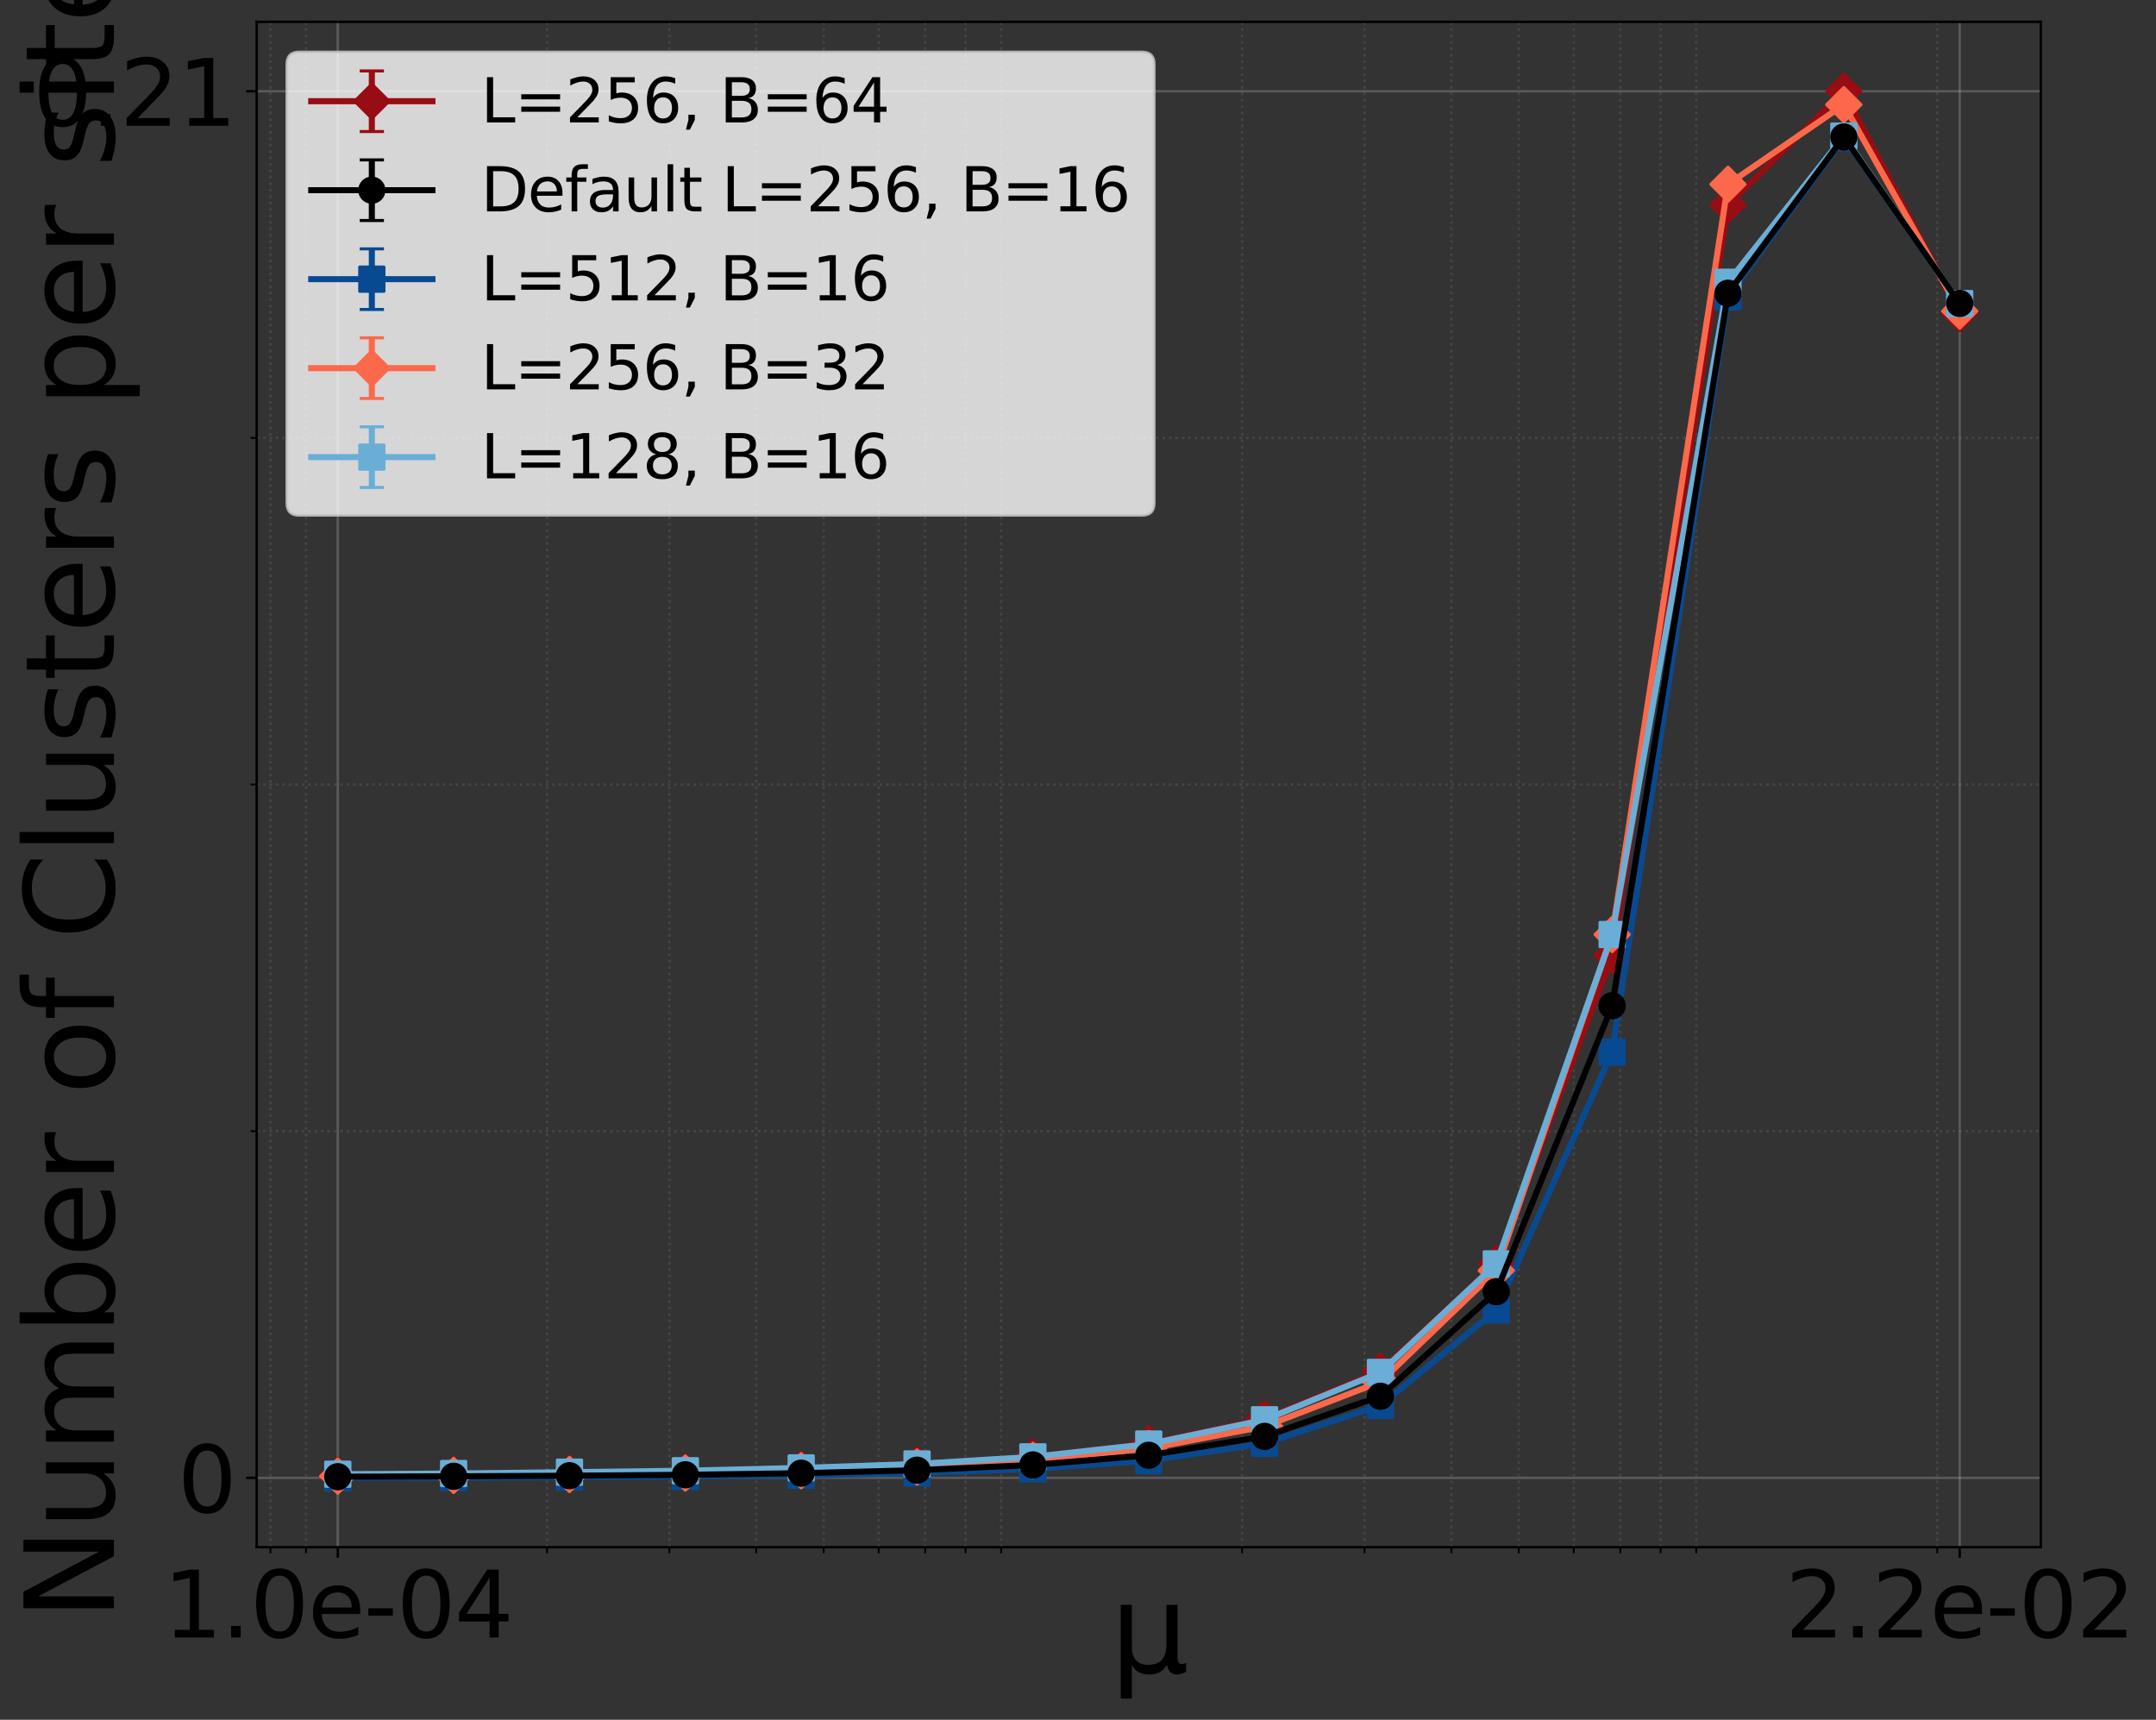 <?xml version="1.0" encoding="utf-8" standalone="no"?>
<!DOCTYPE svg PUBLIC "-//W3C//DTD SVG 1.1//EN"
  "http://www.w3.org/Graphics/SVG/1.1/DTD/svg11.dtd">
<svg xmlns:xlink="http://www.w3.org/1999/xlink" width="711.504pt" height="567.427pt" viewBox="0 0 711.504 567.427" xmlns="http://www.w3.org/2000/svg" version="1.1">
 <rect x="0" y="0" width="711.504" height="567.427" fill="#333333" stroke="none"/>
 <defs>
  <style type="text/css">*{stroke-linejoin: round; stroke-linecap: butt}</style>
 </defs>
 <g id="figure_1">
  <g id="patch_1">
   <path d="M 0 567.427 
L 711.504 567.427 
L 711.504 0 
L 0 0 
L 0 567.427 
z
" style="fill: none"/>
  </g>
  <g id="axes_1">
   <g id="patch_2">
    <path d="M 84.709 510.48 
L 673.483 510.48 
L 673.483 7.2 
L 84.709 7.2 
L 84.709 510.48 
z
" style="fill: none"/>
   </g>
   <g id="matplotlib.axis_1">
    <g id="xtick_1">
     <g id="line2d_1">
      <path d="M 111.472 510.48 
L 111.472 7.2 
" clip-path="url(#p27506c3e45)" style="fill: none; stroke: #b0b0b0; stroke-opacity: 0.3; stroke-width: 0.8; stroke-linecap: square"/>
     </g>
     <g id="line2d_2">
      <defs>
       <path id="m10b3484456" d="M 0 0 
L 0 3.5 
" style="stroke: #000000; stroke-width: 0.8"/>
      </defs>
      <g>
       <use xlink:href="#m10b3484456" x="111.472" y="510.48" style="stroke: #000000; stroke-width: 0.8"/>
      </g>
     </g>
     <g id="text_1">
      <!-- 1.0e-04 -->
      <g transform="translate(53.888 540.275) scale(0.3 -0.3)">
       <defs>
        <path id="DejaVuSans-31" d="M 794 531 
L 1825 531 
L 1825 4091 
L 703 3866 
L 703 4441 
L 1819 4666 
L 2450 4666 
L 2450 531 
L 3481 531 
L 3481 0 
L 794 0 
L 794 531 
z
" transform="scale(0.016)"/>
        <path id="DejaVuSans-2e" d="M 684 794 
L 1344 794 
L 1344 0 
L 684 0 
L 684 794 
z
" transform="scale(0.016)"/>
        <path id="DejaVuSans-30" d="M 2034 4250 
Q 1547 4250 1301 3770 
Q 1056 3291 1056 2328 
Q 1056 1369 1301 889 
Q 1547 409 2034 409 
Q 2525 409 2770 889 
Q 3016 1369 3016 2328 
Q 3016 3291 2770 3770 
Q 2525 4250 2034 4250 
z
M 2034 4750 
Q 2819 4750 3233 4129 
Q 3647 3509 3647 2328 
Q 3647 1150 3233 529 
Q 2819 -91 2034 -91 
Q 1250 -91 836 529 
Q 422 1150 422 2328 
Q 422 3509 836 4129 
Q 1250 4750 2034 4750 
z
" transform="scale(0.016)"/>
        <path id="DejaVuSans-65" d="M 3597 1894 
L 3597 1613 
L 953 1613 
Q 991 1019 1311 708 
Q 1631 397 2203 397 
Q 2534 397 2845 478 
Q 3156 559 3463 722 
L 3463 178 
Q 3153 47 2828 -22 
Q 2503 -91 2169 -91 
Q 1331 -91 842 396 
Q 353 884 353 1716 
Q 353 2575 817 3079 
Q 1281 3584 2069 3584 
Q 2775 3584 3186 3129 
Q 3597 2675 3597 1894 
z
M 3022 2063 
Q 3016 2534 2758 2815 
Q 2500 3097 2075 3097 
Q 1594 3097 1305 2825 
Q 1016 2553 972 2059 
L 3022 2063 
z
" transform="scale(0.016)"/>
        <path id="DejaVuSans-2d" d="M 313 2009 
L 1997 2009 
L 1997 1497 
L 313 1497 
L 313 2009 
z
" transform="scale(0.016)"/>
        <path id="DejaVuSans-34" d="M 2419 4116 
L 825 1625 
L 2419 1625 
L 2419 4116 
z
M 2253 4666 
L 3047 4666 
L 3047 1625 
L 3713 1625 
L 3713 1100 
L 3047 1100 
L 3047 0 
L 2419 0 
L 2419 1100 
L 313 1100 
L 313 1709 
L 2253 4666 
z
" transform="scale(0.016)"/>
       </defs>
       <use xlink:href="#DejaVuSans-31"/>
       <use xlink:href="#DejaVuSans-2e" x="63.623"/>
       <use xlink:href="#DejaVuSans-30" x="95.41"/>
       <use xlink:href="#DejaVuSans-65" x="159.033"/>
       <use xlink:href="#DejaVuSans-2d" x="220.557"/>
       <use xlink:href="#DejaVuSans-30" x="256.641"/>
       <use xlink:href="#DejaVuSans-34" x="320.264"/>
      </g>
     </g>
    </g>
    <g id="xtick_2">
     <g id="line2d_3">
      <path d="M 646.721 510.48 
L 646.721 7.2 
" clip-path="url(#p27506c3e45)" style="fill: none; stroke: #b0b0b0; stroke-opacity: 0.3; stroke-width: 0.8; stroke-linecap: square"/>
     </g>
     <g id="line2d_4">
      <g>
       <use xlink:href="#m10b3484456" x="646.721" y="510.48" style="stroke: #000000; stroke-width: 0.8"/>
      </g>
     </g>
     <g id="text_2">
      <!-- 2.2e-02 -->
      <g transform="translate(589.137 540.275) scale(0.3 -0.3)">
       <defs>
        <path id="DejaVuSans-32" d="M 1228 531 
L 3431 531 
L 3431 0 
L 469 0 
L 469 531 
Q 828 903 1448 1529 
Q 2069 2156 2228 2338 
Q 2531 2678 2651 2914 
Q 2772 3150 2772 3378 
Q 2772 3750 2511 3984 
Q 2250 4219 1831 4219 
Q 1534 4219 1204 4116 
Q 875 4013 500 3803 
L 500 4441 
Q 881 4594 1212 4672 
Q 1544 4750 1819 4750 
Q 2544 4750 2975 4387 
Q 3406 4025 3406 3419 
Q 3406 3131 3298 2873 
Q 3191 2616 2906 2266 
Q 2828 2175 2409 1742 
Q 1991 1309 1228 531 
z
" transform="scale(0.016)"/>
       </defs>
       <use xlink:href="#DejaVuSans-32"/>
       <use xlink:href="#DejaVuSans-2e" x="63.623"/>
       <use xlink:href="#DejaVuSans-32" x="95.41"/>
       <use xlink:href="#DejaVuSans-65" x="159.033"/>
       <use xlink:href="#DejaVuSans-2d" x="220.557"/>
       <use xlink:href="#DejaVuSans-30" x="256.641"/>
       <use xlink:href="#DejaVuSans-32" x="320.264"/>
      </g>
     </g>
    </g>
    <g id="xtick_3">
     <g id="line2d_5">
      <path d="M 89.241 510.48 
L 89.241 7.2 
" clip-path="url(#p27506c3e45)" style="fill: none; stroke-dasharray: 0.8,1.32; stroke-dashoffset: 0; stroke: #b0b0b0; stroke-opacity: 0.15; stroke-width: 0.8"/>
     </g>
     <g id="line2d_6">
      <defs>
       <path id="m28f3b408d4" d="M 0 0 
L 0 2 
" style="stroke: #000000; stroke-width: 0.6"/>
      </defs>
      <g>
       <use xlink:href="#m28f3b408d4" x="89.241" y="510.48" style="stroke: #000000; stroke-width: 0.6"/>
      </g>
     </g>
    </g>
    <g id="xtick_4">
     <g id="line2d_7">
      <path d="M 100.975 510.48 
L 100.975 7.2 
" clip-path="url(#p27506c3e45)" style="fill: none; stroke-dasharray: 0.8,1.32; stroke-dashoffset: 0; stroke: #b0b0b0; stroke-opacity: 0.15; stroke-width: 0.8"/>
     </g>
     <g id="line2d_8">
      <g>
       <use xlink:href="#m28f3b408d4" x="100.975" y="510.48" style="stroke: #000000; stroke-width: 0.6"/>
      </g>
     </g>
    </g>
    <g id="xtick_5">
     <g id="line2d_9">
      <path d="M 180.526 510.48 
L 180.526 7.2 
" clip-path="url(#p27506c3e45)" style="fill: none; stroke-dasharray: 0.8,1.32; stroke-dashoffset: 0; stroke: #b0b0b0; stroke-opacity: 0.15; stroke-width: 0.8"/>
     </g>
     <g id="line2d_10">
      <g>
       <use xlink:href="#m28f3b408d4" x="180.526" y="510.48" style="stroke: #000000; stroke-width: 0.6"/>
      </g>
     </g>
    </g>
    <g id="xtick_6">
     <g id="line2d_11">
      <path d="M 220.92 510.48 
L 220.92 7.2 
" clip-path="url(#p27506c3e45)" style="fill: none; stroke-dasharray: 0.8,1.32; stroke-dashoffset: 0; stroke: #b0b0b0; stroke-opacity: 0.15; stroke-width: 0.8"/>
     </g>
     <g id="line2d_12">
      <g>
       <use xlink:href="#m28f3b408d4" x="220.92" y="510.48" style="stroke: #000000; stroke-width: 0.6"/>
      </g>
     </g>
    </g>
    <g id="xtick_7">
     <g id="line2d_13">
      <path d="M 249.58 510.48 
L 249.58 7.2 
" clip-path="url(#p27506c3e45)" style="fill: none; stroke-dasharray: 0.8,1.32; stroke-dashoffset: 0; stroke: #b0b0b0; stroke-opacity: 0.15; stroke-width: 0.8"/>
     </g>
     <g id="line2d_14">
      <g>
       <use xlink:href="#m28f3b408d4" x="249.58" y="510.48" style="stroke: #000000; stroke-width: 0.6"/>
      </g>
     </g>
    </g>
    <g id="xtick_8">
     <g id="line2d_15">
      <path d="M 271.81 510.48 
L 271.81 7.2 
" clip-path="url(#p27506c3e45)" style="fill: none; stroke-dasharray: 0.8,1.32; stroke-dashoffset: 0; stroke: #b0b0b0; stroke-opacity: 0.15; stroke-width: 0.8"/>
     </g>
     <g id="line2d_16">
      <g>
       <use xlink:href="#m28f3b408d4" x="271.81" y="510.48" style="stroke: #000000; stroke-width: 0.6"/>
      </g>
     </g>
    </g>
    <g id="xtick_9">
     <g id="line2d_17">
      <path d="M 289.974 510.48 
L 289.974 7.2 
" clip-path="url(#p27506c3e45)" style="fill: none; stroke-dasharray: 0.8,1.32; stroke-dashoffset: 0; stroke: #b0b0b0; stroke-opacity: 0.15; stroke-width: 0.8"/>
     </g>
     <g id="line2d_18">
      <g>
       <use xlink:href="#m28f3b408d4" x="289.974" y="510.48" style="stroke: #000000; stroke-width: 0.6"/>
      </g>
     </g>
    </g>
    <g id="xtick_10">
     <g id="line2d_19">
      <path d="M 305.331 510.48 
L 305.331 7.2 
" clip-path="url(#p27506c3e45)" style="fill: none; stroke-dasharray: 0.8,1.32; stroke-dashoffset: 0; stroke: #b0b0b0; stroke-opacity: 0.15; stroke-width: 0.8"/>
     </g>
     <g id="line2d_20">
      <g>
       <use xlink:href="#m28f3b408d4" x="305.331" y="510.48" style="stroke: #000000; stroke-width: 0.6"/>
      </g>
     </g>
    </g>
    <g id="xtick_11">
     <g id="line2d_21">
      <path d="M 318.634 510.48 
L 318.634 7.2 
" clip-path="url(#p27506c3e45)" style="fill: none; stroke-dasharray: 0.8,1.32; stroke-dashoffset: 0; stroke: #b0b0b0; stroke-opacity: 0.15; stroke-width: 0.8"/>
     </g>
     <g id="line2d_22">
      <g>
       <use xlink:href="#m28f3b408d4" x="318.634" y="510.48" style="stroke: #000000; stroke-width: 0.6"/>
      </g>
     </g>
    </g>
    <g id="xtick_12">
     <g id="line2d_23">
      <path d="M 330.368 510.48 
L 330.368 7.2 
" clip-path="url(#p27506c3e45)" style="fill: none; stroke-dasharray: 0.8,1.32; stroke-dashoffset: 0; stroke: #b0b0b0; stroke-opacity: 0.15; stroke-width: 0.8"/>
     </g>
     <g id="line2d_24">
      <g>
       <use xlink:href="#m28f3b408d4" x="330.368" y="510.48" style="stroke: #000000; stroke-width: 0.6"/>
      </g>
     </g>
    </g>
    <g id="xtick_13">
     <g id="line2d_25">
      <path d="M 409.918 510.48 
L 409.918 7.2 
" clip-path="url(#p27506c3e45)" style="fill: none; stroke-dasharray: 0.8,1.32; stroke-dashoffset: 0; stroke: #b0b0b0; stroke-opacity: 0.15; stroke-width: 0.8"/>
     </g>
     <g id="line2d_26">
      <g>
       <use xlink:href="#m28f3b408d4" x="409.918" y="510.48" style="stroke: #000000; stroke-width: 0.6"/>
      </g>
     </g>
    </g>
    <g id="xtick_14">
     <g id="line2d_27">
      <path d="M 450.312 510.48 
L 450.312 7.2 
" clip-path="url(#p27506c3e45)" style="fill: none; stroke-dasharray: 0.8,1.32; stroke-dashoffset: 0; stroke: #b0b0b0; stroke-opacity: 0.15; stroke-width: 0.8"/>
     </g>
     <g id="line2d_28">
      <g>
       <use xlink:href="#m28f3b408d4" x="450.312" y="510.48" style="stroke: #000000; stroke-width: 0.6"/>
      </g>
     </g>
    </g>
    <g id="xtick_15">
     <g id="line2d_29">
      <path d="M 478.972 510.48 
L 478.972 7.2 
" clip-path="url(#p27506c3e45)" style="fill: none; stroke-dasharray: 0.8,1.32; stroke-dashoffset: 0; stroke: #b0b0b0; stroke-opacity: 0.15; stroke-width: 0.8"/>
     </g>
     <g id="line2d_30">
      <g>
       <use xlink:href="#m28f3b408d4" x="478.972" y="510.48" style="stroke: #000000; stroke-width: 0.6"/>
      </g>
     </g>
    </g>
    <g id="xtick_16">
     <g id="line2d_31">
      <path d="M 501.202 510.48 
L 501.202 7.2 
" clip-path="url(#p27506c3e45)" style="fill: none; stroke-dasharray: 0.8,1.32; stroke-dashoffset: 0; stroke: #b0b0b0; stroke-opacity: 0.15; stroke-width: 0.8"/>
     </g>
     <g id="line2d_32">
      <g>
       <use xlink:href="#m28f3b408d4" x="501.202" y="510.48" style="stroke: #000000; stroke-width: 0.6"/>
      </g>
     </g>
    </g>
    <g id="xtick_17">
     <g id="line2d_33">
      <path d="M 519.366 510.48 
L 519.366 7.2 
" clip-path="url(#p27506c3e45)" style="fill: none; stroke-dasharray: 0.8,1.32; stroke-dashoffset: 0; stroke: #b0b0b0; stroke-opacity: 0.15; stroke-width: 0.8"/>
     </g>
     <g id="line2d_34">
      <g>
       <use xlink:href="#m28f3b408d4" x="519.366" y="510.48" style="stroke: #000000; stroke-width: 0.6"/>
      </g>
     </g>
    </g>
    <g id="xtick_18">
     <g id="line2d_35">
      <path d="M 534.723 510.48 
L 534.723 7.2 
" clip-path="url(#p27506c3e45)" style="fill: none; stroke-dasharray: 0.8,1.32; stroke-dashoffset: 0; stroke: #b0b0b0; stroke-opacity: 0.15; stroke-width: 0.8"/>
     </g>
     <g id="line2d_36">
      <g>
       <use xlink:href="#m28f3b408d4" x="534.723" y="510.48" style="stroke: #000000; stroke-width: 0.6"/>
      </g>
     </g>
    </g>
    <g id="xtick_19">
     <g id="line2d_37">
      <path d="M 548.026 510.48 
L 548.026 7.2 
" clip-path="url(#p27506c3e45)" style="fill: none; stroke-dasharray: 0.8,1.32; stroke-dashoffset: 0; stroke: #b0b0b0; stroke-opacity: 0.15; stroke-width: 0.8"/>
     </g>
     <g id="line2d_38">
      <g>
       <use xlink:href="#m28f3b408d4" x="548.026" y="510.48" style="stroke: #000000; stroke-width: 0.6"/>
      </g>
     </g>
    </g>
    <g id="xtick_20">
     <g id="line2d_39">
      <path d="M 559.76 510.48 
L 559.76 7.2 
" clip-path="url(#p27506c3e45)" style="fill: none; stroke-dasharray: 0.8,1.32; stroke-dashoffset: 0; stroke: #b0b0b0; stroke-opacity: 0.15; stroke-width: 0.8"/>
     </g>
     <g id="line2d_40">
      <g>
       <use xlink:href="#m28f3b408d4" x="559.76" y="510.48" style="stroke: #000000; stroke-width: 0.6"/>
      </g>
     </g>
    </g>
    <g id="xtick_21">
     <g id="line2d_41">
      <path d="M 639.31 510.48 
L 639.31 7.2 
" clip-path="url(#p27506c3e45)" style="fill: none; stroke-dasharray: 0.8,1.32; stroke-dashoffset: 0; stroke: #b0b0b0; stroke-opacity: 0.15; stroke-width: 0.8"/>
     </g>
     <g id="line2d_42">
      <g>
       <use xlink:href="#m28f3b408d4" x="639.31" y="510.48" style="stroke: #000000; stroke-width: 0.6"/>
      </g>
     </g>
    </g>
    <g id="text_3">
     <!-- μ -->
     <g transform="translate(366.371 551.908) scale(0.4 -0.4)">
      <defs>
       <path id="DejaVuSans-3bc" d="M 544 -1331 
L 544 3500 
L 1119 3500 
L 1119 1325 
Q 1119 872 1334 640 
Q 1550 409 1972 409 
Q 2434 409 2667 671 
Q 2900 934 2900 1459 
L 2900 3500 
L 3475 3500 
L 3475 806 
Q 3475 619 3529 530 
Q 3584 441 3700 441 
Q 3728 441 3778 458 
Q 3828 475 3916 513 
L 3916 50 
Q 3788 -22 3673 -56 
Q 3559 -91 3450 -91 
Q 3234 -91 3106 31 
Q 2978 153 2931 403 
Q 2775 156 2548 32 
Q 2322 -91 2016 -91 
Q 1697 -91 1473 31 
Q 1250 153 1119 397 
L 1119 -1331 
L 544 -1331 
z
" transform="scale(0.016)"/>
      </defs>
      <use xlink:href="#DejaVuSans-3bc"/>
     </g>
    </g>
   </g>
   <g id="matplotlib.axis_2">
    <g id="ytick_1">
     <g id="line2d_43">
      <path d="M 84.709 487.6 
L 673.483 487.6 
" clip-path="url(#p27506c3e45)" style="fill: none; stroke: #b0b0b0; stroke-opacity: 0.3; stroke-width: 0.8; stroke-linecap: square"/>
     </g>
     <g id="line2d_44">
      <defs>
       <path id="mfec00cad44" d="M 0 0 
L -3.5 0 
" style="stroke: #000000; stroke-width: 0.8"/>
      </defs>
      <g>
       <use xlink:href="#mfec00cad44" x="84.709" y="487.6" style="stroke: #000000; stroke-width: 0.8"/>
      </g>
     </g>
     <g id="text_4">
      <!-- 0 -->
      <g transform="translate(58.622 498.998) scale(0.3 -0.3)">
       <use xlink:href="#DejaVuSans-30"/>
      </g>
     </g>
    </g>
    <g id="ytick_2">
     <g id="line2d_45">
      <path d="M 84.709 30.106 
L 673.483 30.106 
" clip-path="url(#p27506c3e45)" style="fill: none; stroke: #b0b0b0; stroke-opacity: 0.3; stroke-width: 0.8; stroke-linecap: square"/>
     </g>
     <g id="line2d_46">
      <g>
       <use xlink:href="#mfec00cad44" x="84.709" y="30.106" style="stroke: #000000; stroke-width: 0.8"/>
      </g>
     </g>
     <g id="text_5">
      <!-- 0.21 -->
      <g transform="translate(10.912 41.504) scale(0.3 -0.3)">
       <use xlink:href="#DejaVuSans-30"/>
       <use xlink:href="#DejaVuSans-2e" x="63.623"/>
       <use xlink:href="#DejaVuSans-32" x="95.41"/>
       <use xlink:href="#DejaVuSans-31" x="159.033"/>
      </g>
     </g>
    </g>
    <g id="ytick_3">
     <g id="line2d_47">
      <path d="M 84.709 373.227 
L 673.483 373.227 
" clip-path="url(#p27506c3e45)" style="fill: none; stroke-dasharray: 0.8,1.32; stroke-dashoffset: 0; stroke: #b0b0b0; stroke-opacity: 0.15; stroke-width: 0.8"/>
     </g>
     <g id="line2d_48">
      <defs>
       <path id="mdf0ec7a811" d="M 0 0 
L -2 0 
" style="stroke: #000000; stroke-width: 0.6"/>
      </defs>
      <g>
       <use xlink:href="#mdf0ec7a811" x="84.709" y="373.227" style="stroke: #000000; stroke-width: 0.6"/>
      </g>
     </g>
    </g>
    <g id="ytick_4">
     <g id="line2d_49">
      <path d="M 84.709 258.853 
L 673.483 258.853 
" clip-path="url(#p27506c3e45)" style="fill: none; stroke-dasharray: 0.8,1.32; stroke-dashoffset: 0; stroke: #b0b0b0; stroke-opacity: 0.15; stroke-width: 0.8"/>
     </g>
     <g id="line2d_50">
      <g>
       <use xlink:href="#mdf0ec7a811" x="84.709" y="258.853" style="stroke: #000000; stroke-width: 0.6"/>
      </g>
     </g>
    </g>
    <g id="ytick_5">
     <g id="line2d_51">
      <path d="M 84.709 144.48 
L 673.483 144.48 
" clip-path="url(#p27506c3e45)" style="fill: none; stroke-dasharray: 0.8,1.32; stroke-dashoffset: 0; stroke: #b0b0b0; stroke-opacity: 0.15; stroke-width: 0.8"/>
     </g>
     <g id="line2d_52">
      <g>
       <use xlink:href="#mdf0ec7a811" x="84.709" y="144.48" style="stroke: #000000; stroke-width: 0.6"/>
      </g>
     </g>
    </g>
    <g id="text_6">
     <!-- Number of Clusters per site -->
     <g transform="translate(37.594 534.637) rotate(-90) scale(0.4 -0.4)">
      <defs>
       <path id="DejaVuSans-4e" d="M 628 4666 
L 1478 4666 
L 3547 763 
L 3547 4666 
L 4159 4666 
L 4159 0 
L 3309 0 
L 1241 3903 
L 1241 0 
L 628 0 
L 628 4666 
z
" transform="scale(0.016)"/>
       <path id="DejaVuSans-75" d="M 544 1381 
L 544 3500 
L 1119 3500 
L 1119 1403 
Q 1119 906 1312 657 
Q 1506 409 1894 409 
Q 2359 409 2629 706 
Q 2900 1003 2900 1516 
L 2900 3500 
L 3475 3500 
L 3475 0 
L 2900 0 
L 2900 538 
Q 2691 219 2414 64 
Q 2138 -91 1772 -91 
Q 1169 -91 856 284 
Q 544 659 544 1381 
z
M 1991 3584 
L 1991 3584 
z
" transform="scale(0.016)"/>
       <path id="DejaVuSans-6d" d="M 3328 2828 
Q 3544 3216 3844 3400 
Q 4144 3584 4550 3584 
Q 5097 3584 5394 3201 
Q 5691 2819 5691 2113 
L 5691 0 
L 5113 0 
L 5113 2094 
Q 5113 2597 4934 2840 
Q 4756 3084 4391 3084 
Q 3944 3084 3684 2787 
Q 3425 2491 3425 1978 
L 3425 0 
L 2847 0 
L 2847 2094 
Q 2847 2600 2669 2842 
Q 2491 3084 2119 3084 
Q 1678 3084 1418 2786 
Q 1159 2488 1159 1978 
L 1159 0 
L 581 0 
L 581 3500 
L 1159 3500 
L 1159 2956 
Q 1356 3278 1631 3431 
Q 1906 3584 2284 3584 
Q 2666 3584 2933 3390 
Q 3200 3197 3328 2828 
z
" transform="scale(0.016)"/>
       <path id="DejaVuSans-62" d="M 3116 1747 
Q 3116 2381 2855 2742 
Q 2594 3103 2138 3103 
Q 1681 3103 1420 2742 
Q 1159 2381 1159 1747 
Q 1159 1113 1420 752 
Q 1681 391 2138 391 
Q 2594 391 2855 752 
Q 3116 1113 3116 1747 
z
M 1159 2969 
Q 1341 3281 1617 3432 
Q 1894 3584 2278 3584 
Q 2916 3584 3314 3078 
Q 3713 2572 3713 1747 
Q 3713 922 3314 415 
Q 2916 -91 2278 -91 
Q 1894 -91 1617 61 
Q 1341 213 1159 525 
L 1159 0 
L 581 0 
L 581 4863 
L 1159 4863 
L 1159 2969 
z
" transform="scale(0.016)"/>
       <path id="DejaVuSans-72" d="M 2631 2963 
Q 2534 3019 2420 3045 
Q 2306 3072 2169 3072 
Q 1681 3072 1420 2755 
Q 1159 2438 1159 1844 
L 1159 0 
L 581 0 
L 581 3500 
L 1159 3500 
L 1159 2956 
Q 1341 3275 1631 3429 
Q 1922 3584 2338 3584 
Q 2397 3584 2469 3576 
Q 2541 3569 2628 3553 
L 2631 2963 
z
" transform="scale(0.016)"/>
       <path id="DejaVuSans-20" transform="scale(0.016)"/>
       <path id="DejaVuSans-6f" d="M 1959 3097 
Q 1497 3097 1228 2736 
Q 959 2375 959 1747 
Q 959 1119 1226 758 
Q 1494 397 1959 397 
Q 2419 397 2687 759 
Q 2956 1122 2956 1747 
Q 2956 2369 2687 2733 
Q 2419 3097 1959 3097 
z
M 1959 3584 
Q 2709 3584 3137 3096 
Q 3566 2609 3566 1747 
Q 3566 888 3137 398 
Q 2709 -91 1959 -91 
Q 1206 -91 779 398 
Q 353 888 353 1747 
Q 353 2609 779 3096 
Q 1206 3584 1959 3584 
z
" transform="scale(0.016)"/>
       <path id="DejaVuSans-66" d="M 2375 4863 
L 2375 4384 
L 1825 4384 
Q 1516 4384 1395 4259 
Q 1275 4134 1275 3809 
L 1275 3500 
L 2222 3500 
L 2222 3053 
L 1275 3053 
L 1275 0 
L 697 0 
L 697 3053 
L 147 3053 
L 147 3500 
L 697 3500 
L 697 3744 
Q 697 4328 969 4595 
Q 1241 4863 1831 4863 
L 2375 4863 
z
" transform="scale(0.016)"/>
       <path id="DejaVuSans-43" d="M 4122 4306 
L 4122 3641 
Q 3803 3938 3442 4084 
Q 3081 4231 2675 4231 
Q 1875 4231 1450 3742 
Q 1025 3253 1025 2328 
Q 1025 1406 1450 917 
Q 1875 428 2675 428 
Q 3081 428 3442 575 
Q 3803 722 4122 1019 
L 4122 359 
Q 3791 134 3420 21 
Q 3050 -91 2638 -91 
Q 1578 -91 968 557 
Q 359 1206 359 2328 
Q 359 3453 968 4101 
Q 1578 4750 2638 4750 
Q 3056 4750 3426 4639 
Q 3797 4528 4122 4306 
z
" transform="scale(0.016)"/>
       <path id="DejaVuSans-6c" d="M 603 4863 
L 1178 4863 
L 1178 0 
L 603 0 
L 603 4863 
z
" transform="scale(0.016)"/>
       <path id="DejaVuSans-73" d="M 2834 3397 
L 2834 2853 
Q 2591 2978 2328 3040 
Q 2066 3103 1784 3103 
Q 1356 3103 1142 2972 
Q 928 2841 928 2578 
Q 928 2378 1081 2264 
Q 1234 2150 1697 2047 
L 1894 2003 
Q 2506 1872 2764 1633 
Q 3022 1394 3022 966 
Q 3022 478 2636 193 
Q 2250 -91 1575 -91 
Q 1294 -91 989 -36 
Q 684 19 347 128 
L 347 722 
Q 666 556 975 473 
Q 1284 391 1588 391 
Q 1994 391 2212 530 
Q 2431 669 2431 922 
Q 2431 1156 2273 1281 
Q 2116 1406 1581 1522 
L 1381 1569 
Q 847 1681 609 1914 
Q 372 2147 372 2553 
Q 372 3047 722 3315 
Q 1072 3584 1716 3584 
Q 2034 3584 2315 3537 
Q 2597 3491 2834 3397 
z
" transform="scale(0.016)"/>
       <path id="DejaVuSans-74" d="M 1172 4494 
L 1172 3500 
L 2356 3500 
L 2356 3053 
L 1172 3053 
L 1172 1153 
Q 1172 725 1289 603 
Q 1406 481 1766 481 
L 2356 481 
L 2356 0 
L 1766 0 
Q 1100 0 847 248 
Q 594 497 594 1153 
L 594 3053 
L 172 3053 
L 172 3500 
L 594 3500 
L 594 4494 
L 1172 4494 
z
" transform="scale(0.016)"/>
       <path id="DejaVuSans-70" d="M 1159 525 
L 1159 -1331 
L 581 -1331 
L 581 3500 
L 1159 3500 
L 1159 2969 
Q 1341 3281 1617 3432 
Q 1894 3584 2278 3584 
Q 2916 3584 3314 3078 
Q 3713 2572 3713 1747 
Q 3713 922 3314 415 
Q 2916 -91 2278 -91 
Q 1894 -91 1617 61 
Q 1341 213 1159 525 
z
M 3116 1747 
Q 3116 2381 2855 2742 
Q 2594 3103 2138 3103 
Q 1681 3103 1420 2742 
Q 1159 2381 1159 1747 
Q 1159 1113 1420 752 
Q 1681 391 2138 391 
Q 2594 391 2855 752 
Q 3116 1113 3116 1747 
z
" transform="scale(0.016)"/>
       <path id="DejaVuSans-69" d="M 603 3500 
L 1178 3500 
L 1178 0 
L 603 0 
L 603 3500 
z
M 603 4863 
L 1178 4863 
L 1178 4134 
L 603 4134 
L 603 4863 
z
" transform="scale(0.016)"/>
      </defs>
      <use xlink:href="#DejaVuSans-4e"/>
      <use xlink:href="#DejaVuSans-75" x="74.805"/>
      <use xlink:href="#DejaVuSans-6d" x="138.184"/>
      <use xlink:href="#DejaVuSans-62" x="235.596"/>
      <use xlink:href="#DejaVuSans-65" x="299.072"/>
      <use xlink:href="#DejaVuSans-72" x="360.596"/>
      <use xlink:href="#DejaVuSans-20" x="401.709"/>
      <use xlink:href="#DejaVuSans-6f" x="433.496"/>
      <use xlink:href="#DejaVuSans-66" x="494.678"/>
      <use xlink:href="#DejaVuSans-20" x="529.883"/>
      <use xlink:href="#DejaVuSans-43" x="561.67"/>
      <use xlink:href="#DejaVuSans-6c" x="631.494"/>
      <use xlink:href="#DejaVuSans-75" x="659.277"/>
      <use xlink:href="#DejaVuSans-73" x="722.656"/>
      <use xlink:href="#DejaVuSans-74" x="774.756"/>
      <use xlink:href="#DejaVuSans-65" x="813.965"/>
      <use xlink:href="#DejaVuSans-72" x="875.488"/>
      <use xlink:href="#DejaVuSans-73" x="916.602"/>
      <use xlink:href="#DejaVuSans-20" x="968.701"/>
      <use xlink:href="#DejaVuSans-70" x="1000.488"/>
      <use xlink:href="#DejaVuSans-65" x="1063.965"/>
      <use xlink:href="#DejaVuSans-72" x="1125.488"/>
      <use xlink:href="#DejaVuSans-20" x="1166.602"/>
      <use xlink:href="#DejaVuSans-73" x="1198.389"/>
      <use xlink:href="#DejaVuSans-69" x="1250.488"/>
      <use xlink:href="#DejaVuSans-74" x="1278.271"/>
      <use xlink:href="#DejaVuSans-65" x="1317.48"/>
     </g>
    </g>
   </g>
   <g id="patch_3">
    <path d="M 84.709 510.48 
L 84.709 7.2 
" style="fill: none; stroke: #000000; stroke-width: 0.8; stroke-linejoin: miter; stroke-linecap: square"/>
   </g>
   <g id="patch_4">
    <path d="M 673.483 510.48 
L 673.483 7.2 
" style="fill: none; stroke: #000000; stroke-width: 0.8; stroke-linejoin: miter; stroke-linecap: square"/>
   </g>
   <g id="patch_5">
    <path d="M 84.709 510.48 
L 673.483 510.48 
" style="fill: none; stroke: #000000; stroke-width: 0.8; stroke-linejoin: miter; stroke-linecap: square"/>
   </g>
   <g id="patch_6">
    <path d="M 84.709 7.2 
L 673.483 7.2 
" style="fill: none; stroke: #000000; stroke-width: 0.8; stroke-linejoin: miter; stroke-linecap: square"/>
   </g>
   <g id="LineCollection_1">
    <path d="M 111.472 486.813 
L 111.472 486.796 
" clip-path="url(#p27506c3e45)" style="fill: none; stroke: #980c13; stroke-width: 2"/>
    <path d="M 149.704 486.572 
L 149.704 486.552 
" clip-path="url(#p27506c3e45)" style="fill: none; stroke: #980c13; stroke-width: 2"/>
    <path d="M 187.936 486.214 
L 187.936 486.194 
" clip-path="url(#p27506c3e45)" style="fill: none; stroke: #980c13; stroke-width: 2"/>
    <path d="M 226.168 485.681 
L 226.168 485.654 
" clip-path="url(#p27506c3e45)" style="fill: none; stroke: #980c13; stroke-width: 2"/>
    <path d="M 264.4 484.759 
L 264.4 484.723 
" clip-path="url(#p27506c3e45)" style="fill: none; stroke: #980c13; stroke-width: 2"/>
    <path d="M 302.632 483.266 
L 302.632 483.228 
" clip-path="url(#p27506c3e45)" style="fill: none; stroke: #980c13; stroke-width: 2"/>
    <path d="M 340.864 480.71 
L 340.864 480.658 
" clip-path="url(#p27506c3e45)" style="fill: none; stroke: #980c13; stroke-width: 2"/>
    <path d="M 379.096 476.33 
L 379.096 476.248 
" clip-path="url(#p27506c3e45)" style="fill: none; stroke: #980c13; stroke-width: 2"/>
    <path d="M 417.328 468.152 
L 417.328 468.051 
" clip-path="url(#p27506c3e45)" style="fill: none; stroke: #980c13; stroke-width: 2"/>
    <path d="M 455.56 452.486 
L 455.56 452.345 
" clip-path="url(#p27506c3e45)" style="fill: none; stroke: #980c13; stroke-width: 2"/>
    <path d="M 493.792 417.206 
L 493.792 416.738 
" clip-path="url(#p27506c3e45)" style="fill: none; stroke: #980c13; stroke-width: 2"/>
    <path d="M 532.024 315.76 
L 532.024 314.786 
" clip-path="url(#p27506c3e45)" style="fill: none; stroke: #980c13; stroke-width: 2"/>
    <path d="M 570.256 67.724 
L 570.256 67.597 
" clip-path="url(#p27506c3e45)" style="fill: none; stroke: #980c13; stroke-width: 2"/>
    <path d="M 608.488 30.136 
L 608.488 30.076 
" clip-path="url(#p27506c3e45)" style="fill: none; stroke: #980c13; stroke-width: 2"/>
    <path d="M 646.72 103.513 
L 646.72 103.452 
" clip-path="url(#p27506c3e45)" style="fill: none; stroke: #980c13; stroke-width: 2"/>
   </g>
   <g id="line2d_53">
    <defs>
     <path id="maa03d247f0" d="M 4 0 
L -4 -0 
" style="stroke: #980c13"/>
    </defs>
    <g clip-path="url(#p27506c3e45)">
     <use xlink:href="#maa03d247f0" x="111.472" y="486.813" style="fill: #980c13; stroke: #980c13"/>
     <use xlink:href="#maa03d247f0" x="149.704" y="486.572" style="fill: #980c13; stroke: #980c13"/>
     <use xlink:href="#maa03d247f0" x="187.936" y="486.214" style="fill: #980c13; stroke: #980c13"/>
     <use xlink:href="#maa03d247f0" x="226.168" y="485.681" style="fill: #980c13; stroke: #980c13"/>
     <use xlink:href="#maa03d247f0" x="264.4" y="484.759" style="fill: #980c13; stroke: #980c13"/>
     <use xlink:href="#maa03d247f0" x="302.632" y="483.266" style="fill: #980c13; stroke: #980c13"/>
     <use xlink:href="#maa03d247f0" x="340.864" y="480.71" style="fill: #980c13; stroke: #980c13"/>
     <use xlink:href="#maa03d247f0" x="379.096" y="476.33" style="fill: #980c13; stroke: #980c13"/>
     <use xlink:href="#maa03d247f0" x="417.328" y="468.152" style="fill: #980c13; stroke: #980c13"/>
     <use xlink:href="#maa03d247f0" x="455.56" y="452.486" style="fill: #980c13; stroke: #980c13"/>
     <use xlink:href="#maa03d247f0" x="493.792" y="417.206" style="fill: #980c13; stroke: #980c13"/>
     <use xlink:href="#maa03d247f0" x="532.024" y="315.76" style="fill: #980c13; stroke: #980c13"/>
     <use xlink:href="#maa03d247f0" x="570.256" y="67.724" style="fill: #980c13; stroke: #980c13"/>
     <use xlink:href="#maa03d247f0" x="608.488" y="30.136" style="fill: #980c13; stroke: #980c13"/>
     <use xlink:href="#maa03d247f0" x="646.72" y="103.513" style="fill: #980c13; stroke: #980c13"/>
    </g>
   </g>
   <g id="line2d_54">
    <g clip-path="url(#p27506c3e45)">
     <use xlink:href="#maa03d247f0" x="111.472" y="486.796" style="fill: #980c13; stroke: #980c13"/>
     <use xlink:href="#maa03d247f0" x="149.704" y="486.552" style="fill: #980c13; stroke: #980c13"/>
     <use xlink:href="#maa03d247f0" x="187.936" y="486.194" style="fill: #980c13; stroke: #980c13"/>
     <use xlink:href="#maa03d247f0" x="226.168" y="485.654" style="fill: #980c13; stroke: #980c13"/>
     <use xlink:href="#maa03d247f0" x="264.4" y="484.723" style="fill: #980c13; stroke: #980c13"/>
     <use xlink:href="#maa03d247f0" x="302.632" y="483.228" style="fill: #980c13; stroke: #980c13"/>
     <use xlink:href="#maa03d247f0" x="340.864" y="480.658" style="fill: #980c13; stroke: #980c13"/>
     <use xlink:href="#maa03d247f0" x="379.096" y="476.248" style="fill: #980c13; stroke: #980c13"/>
     <use xlink:href="#maa03d247f0" x="417.328" y="468.051" style="fill: #980c13; stroke: #980c13"/>
     <use xlink:href="#maa03d247f0" x="455.56" y="452.345" style="fill: #980c13; stroke: #980c13"/>
     <use xlink:href="#maa03d247f0" x="493.792" y="416.738" style="fill: #980c13; stroke: #980c13"/>
     <use xlink:href="#maa03d247f0" x="532.024" y="314.786" style="fill: #980c13; stroke: #980c13"/>
     <use xlink:href="#maa03d247f0" x="570.256" y="67.597" style="fill: #980c13; stroke: #980c13"/>
     <use xlink:href="#maa03d247f0" x="608.488" y="30.076" style="fill: #980c13; stroke: #980c13"/>
     <use xlink:href="#maa03d247f0" x="646.72" y="103.452" style="fill: #980c13; stroke: #980c13"/>
    </g>
   </g>
   <g id="LineCollection_2">
    <path d="M 111.472 487.604 
L 111.472 487.597 
" clip-path="url(#p27506c3e45)" style="fill: none; stroke: #084a91; stroke-width: 2"/>
    <path d="M 149.704 487.519 
L 149.704 487.511 
" clip-path="url(#p27506c3e45)" style="fill: none; stroke: #084a91; stroke-width: 2"/>
    <path d="M 187.936 487.392 
L 187.936 487.383 
" clip-path="url(#p27506c3e45)" style="fill: none; stroke: #084a91; stroke-width: 2"/>
    <path d="M 226.168 487.17 
L 226.168 487.159 
" clip-path="url(#p27506c3e45)" style="fill: none; stroke: #084a91; stroke-width: 2"/>
    <path d="M 264.4 486.771 
L 264.4 486.758 
" clip-path="url(#p27506c3e45)" style="fill: none; stroke: #084a91; stroke-width: 2"/>
    <path d="M 302.632 486.045 
L 302.632 486.028 
" clip-path="url(#p27506c3e45)" style="fill: none; stroke: #084a91; stroke-width: 2"/>
    <path d="M 340.864 484.64 
L 340.864 484.613 
" clip-path="url(#p27506c3e45)" style="fill: none; stroke: #084a91; stroke-width: 2"/>
    <path d="M 379.096 481.933 
L 379.096 481.865 
" clip-path="url(#p27506c3e45)" style="fill: none; stroke: #084a91; stroke-width: 2"/>
    <path d="M 417.328 476.273 
L 417.328 476.143 
" clip-path="url(#p27506c3e45)" style="fill: none; stroke: #084a91; stroke-width: 2"/>
    <path d="M 455.56 463.841 
L 455.56 463.529 
" clip-path="url(#p27506c3e45)" style="fill: none; stroke: #084a91; stroke-width: 2"/>
    <path d="M 493.792 432.517 
L 493.792 431.976 
" clip-path="url(#p27506c3e45)" style="fill: none; stroke: #084a91; stroke-width: 2"/>
    <path d="M 532.024 347.746 
L 532.024 346.59 
" clip-path="url(#p27506c3e45)" style="fill: none; stroke: #084a91; stroke-width: 2"/>
    <path d="M 570.256 97.953 
L 570.256 97.879 
" clip-path="url(#p27506c3e45)" style="fill: none; stroke: #084a91; stroke-width: 2"/>
    <path d="M 608.488 45.489 
L 608.488 45.46 
" clip-path="url(#p27506c3e45)" style="fill: none; stroke: #084a91; stroke-width: 2"/>
    <path d="M 646.721 100.132 
L 646.721 100.102 
" clip-path="url(#p27506c3e45)" style="fill: none; stroke: #084a91; stroke-width: 2"/>
   </g>
   <g id="line2d_55">
    <defs>
     <path id="m0f84fa770d" d="M 4 0 
L -4 -0 
" style="stroke: #084a91"/>
    </defs>
    <g clip-path="url(#p27506c3e45)">
     <use xlink:href="#m0f84fa770d" x="111.472" y="487.604" style="fill: #084a91; stroke: #084a91"/>
     <use xlink:href="#m0f84fa770d" x="149.704" y="487.519" style="fill: #084a91; stroke: #084a91"/>
     <use xlink:href="#m0f84fa770d" x="187.936" y="487.392" style="fill: #084a91; stroke: #084a91"/>
     <use xlink:href="#m0f84fa770d" x="226.168" y="487.17" style="fill: #084a91; stroke: #084a91"/>
     <use xlink:href="#m0f84fa770d" x="264.4" y="486.771" style="fill: #084a91; stroke: #084a91"/>
     <use xlink:href="#m0f84fa770d" x="302.632" y="486.045" style="fill: #084a91; stroke: #084a91"/>
     <use xlink:href="#m0f84fa770d" x="340.864" y="484.64" style="fill: #084a91; stroke: #084a91"/>
     <use xlink:href="#m0f84fa770d" x="379.096" y="481.933" style="fill: #084a91; stroke: #084a91"/>
     <use xlink:href="#m0f84fa770d" x="417.328" y="476.273" style="fill: #084a91; stroke: #084a91"/>
     <use xlink:href="#m0f84fa770d" x="455.56" y="463.841" style="fill: #084a91; stroke: #084a91"/>
     <use xlink:href="#m0f84fa770d" x="493.792" y="432.517" style="fill: #084a91; stroke: #084a91"/>
     <use xlink:href="#m0f84fa770d" x="532.024" y="347.746" style="fill: #084a91; stroke: #084a91"/>
     <use xlink:href="#m0f84fa770d" x="570.256" y="97.953" style="fill: #084a91; stroke: #084a91"/>
     <use xlink:href="#m0f84fa770d" x="608.488" y="45.489" style="fill: #084a91; stroke: #084a91"/>
     <use xlink:href="#m0f84fa770d" x="646.721" y="100.132" style="fill: #084a91; stroke: #084a91"/>
    </g>
   </g>
   <g id="line2d_56">
    <g clip-path="url(#p27506c3e45)">
     <use xlink:href="#m0f84fa770d" x="111.472" y="487.597" style="fill: #084a91; stroke: #084a91"/>
     <use xlink:href="#m0f84fa770d" x="149.704" y="487.511" style="fill: #084a91; stroke: #084a91"/>
     <use xlink:href="#m0f84fa770d" x="187.936" y="487.383" style="fill: #084a91; stroke: #084a91"/>
     <use xlink:href="#m0f84fa770d" x="226.168" y="487.159" style="fill: #084a91; stroke: #084a91"/>
     <use xlink:href="#m0f84fa770d" x="264.4" y="486.758" style="fill: #084a91; stroke: #084a91"/>
     <use xlink:href="#m0f84fa770d" x="302.632" y="486.028" style="fill: #084a91; stroke: #084a91"/>
     <use xlink:href="#m0f84fa770d" x="340.864" y="484.613" style="fill: #084a91; stroke: #084a91"/>
     <use xlink:href="#m0f84fa770d" x="379.096" y="481.865" style="fill: #084a91; stroke: #084a91"/>
     <use xlink:href="#m0f84fa770d" x="417.328" y="476.143" style="fill: #084a91; stroke: #084a91"/>
     <use xlink:href="#m0f84fa770d" x="455.56" y="463.529" style="fill: #084a91; stroke: #084a91"/>
     <use xlink:href="#m0f84fa770d" x="493.792" y="431.976" style="fill: #084a91; stroke: #084a91"/>
     <use xlink:href="#m0f84fa770d" x="532.024" y="346.59" style="fill: #084a91; stroke: #084a91"/>
     <use xlink:href="#m0f84fa770d" x="570.256" y="97.879" style="fill: #084a91; stroke: #084a91"/>
     <use xlink:href="#m0f84fa770d" x="608.488" y="45.46" style="fill: #084a91; stroke: #084a91"/>
     <use xlink:href="#m0f84fa770d" x="646.721" y="100.102" style="fill: #084a91; stroke: #084a91"/>
    </g>
   </g>
   <g id="LineCollection_3">
    <path d="M 111.472 487.037 
L 111.472 487.021 
" clip-path="url(#p27506c3e45)" style="fill: none; stroke: #fb694a; stroke-width: 2"/>
    <path d="M 149.704 486.807 
L 149.704 486.791 
" clip-path="url(#p27506c3e45)" style="fill: none; stroke: #fb694a; stroke-width: 2"/>
    <path d="M 187.936 486.495 
L 187.936 486.48 
" clip-path="url(#p27506c3e45)" style="fill: none; stroke: #fb694a; stroke-width: 2"/>
    <path d="M 226.168 486.025 
L 226.168 486 
" clip-path="url(#p27506c3e45)" style="fill: none; stroke: #fb694a; stroke-width: 2"/>
    <path d="M 264.4 485.259 
L 264.4 485.225 
" clip-path="url(#p27506c3e45)" style="fill: none; stroke: #fb694a; stroke-width: 2"/>
    <path d="M 302.632 484.031 
L 302.632 484 
" clip-path="url(#p27506c3e45)" style="fill: none; stroke: #fb694a; stroke-width: 2"/>
    <path d="M 340.864 481.828 
L 340.864 481.792 
" clip-path="url(#p27506c3e45)" style="fill: none; stroke: #fb694a; stroke-width: 2"/>
    <path d="M 379.096 477.969 
L 379.096 477.908 
" clip-path="url(#p27506c3e45)" style="fill: none; stroke: #fb694a; stroke-width: 2"/>
    <path d="M 417.328 470.676 
L 417.328 470.575 
" clip-path="url(#p27506c3e45)" style="fill: none; stroke: #fb694a; stroke-width: 2"/>
    <path d="M 455.56 456.052 
L 455.56 455.774 
" clip-path="url(#p27506c3e45)" style="fill: none; stroke: #fb694a; stroke-width: 2"/>
    <path d="M 493.792 419.466 
L 493.792 418.899 
" clip-path="url(#p27506c3e45)" style="fill: none; stroke: #fb694a; stroke-width: 2"/>
    <path d="M 532.024 308.861 
L 532.024 307.796 
" clip-path="url(#p27506c3e45)" style="fill: none; stroke: #fb694a; stroke-width: 2"/>
    <path d="M 570.256 60.84 
L 570.256 60.748 
" clip-path="url(#p27506c3e45)" style="fill: none; stroke: #fb694a; stroke-width: 2"/>
    <path d="M 608.488 34.55 
L 608.488 34.498 
" clip-path="url(#p27506c3e45)" style="fill: none; stroke: #fb694a; stroke-width: 2"/>
    <path d="M 646.721 102.665 
L 646.721 102.614 
" clip-path="url(#p27506c3e45)" style="fill: none; stroke: #fb694a; stroke-width: 2"/>
   </g>
   <g id="line2d_57">
    <defs>
     <path id="m7bb82265b1" d="M 4 0 
L -4 -0 
" style="stroke: #fb694a"/>
    </defs>
    <g clip-path="url(#p27506c3e45)">
     <use xlink:href="#m7bb82265b1" x="111.472" y="487.037" style="fill: #fb694a; stroke: #fb694a"/>
     <use xlink:href="#m7bb82265b1" x="149.704" y="486.807" style="fill: #fb694a; stroke: #fb694a"/>
     <use xlink:href="#m7bb82265b1" x="187.936" y="486.495" style="fill: #fb694a; stroke: #fb694a"/>
     <use xlink:href="#m7bb82265b1" x="226.168" y="486.025" style="fill: #fb694a; stroke: #fb694a"/>
     <use xlink:href="#m7bb82265b1" x="264.4" y="485.259" style="fill: #fb694a; stroke: #fb694a"/>
     <use xlink:href="#m7bb82265b1" x="302.632" y="484.031" style="fill: #fb694a; stroke: #fb694a"/>
     <use xlink:href="#m7bb82265b1" x="340.864" y="481.828" style="fill: #fb694a; stroke: #fb694a"/>
     <use xlink:href="#m7bb82265b1" x="379.096" y="477.969" style="fill: #fb694a; stroke: #fb694a"/>
     <use xlink:href="#m7bb82265b1" x="417.328" y="470.676" style="fill: #fb694a; stroke: #fb694a"/>
     <use xlink:href="#m7bb82265b1" x="455.56" y="456.052" style="fill: #fb694a; stroke: #fb694a"/>
     <use xlink:href="#m7bb82265b1" x="493.792" y="419.466" style="fill: #fb694a; stroke: #fb694a"/>
     <use xlink:href="#m7bb82265b1" x="532.024" y="308.861" style="fill: #fb694a; stroke: #fb694a"/>
     <use xlink:href="#m7bb82265b1" x="570.256" y="60.84" style="fill: #fb694a; stroke: #fb694a"/>
     <use xlink:href="#m7bb82265b1" x="608.488" y="34.55" style="fill: #fb694a; stroke: #fb694a"/>
     <use xlink:href="#m7bb82265b1" x="646.721" y="102.665" style="fill: #fb694a; stroke: #fb694a"/>
    </g>
   </g>
   <g id="line2d_58">
    <g clip-path="url(#p27506c3e45)">
     <use xlink:href="#m7bb82265b1" x="111.472" y="487.021" style="fill: #fb694a; stroke: #fb694a"/>
     <use xlink:href="#m7bb82265b1" x="149.704" y="486.791" style="fill: #fb694a; stroke: #fb694a"/>
     <use xlink:href="#m7bb82265b1" x="187.936" y="486.48" style="fill: #fb694a; stroke: #fb694a"/>
     <use xlink:href="#m7bb82265b1" x="226.168" y="486" style="fill: #fb694a; stroke: #fb694a"/>
     <use xlink:href="#m7bb82265b1" x="264.4" y="485.225" style="fill: #fb694a; stroke: #fb694a"/>
     <use xlink:href="#m7bb82265b1" x="302.632" y="484" style="fill: #fb694a; stroke: #fb694a"/>
     <use xlink:href="#m7bb82265b1" x="340.864" y="481.792" style="fill: #fb694a; stroke: #fb694a"/>
     <use xlink:href="#m7bb82265b1" x="379.096" y="477.908" style="fill: #fb694a; stroke: #fb694a"/>
     <use xlink:href="#m7bb82265b1" x="417.328" y="470.575" style="fill: #fb694a; stroke: #fb694a"/>
     <use xlink:href="#m7bb82265b1" x="455.56" y="455.774" style="fill: #fb694a; stroke: #fb694a"/>
     <use xlink:href="#m7bb82265b1" x="493.792" y="418.899" style="fill: #fb694a; stroke: #fb694a"/>
     <use xlink:href="#m7bb82265b1" x="532.024" y="307.796" style="fill: #fb694a; stroke: #fb694a"/>
     <use xlink:href="#m7bb82265b1" x="570.256" y="60.748" style="fill: #fb694a; stroke: #fb694a"/>
     <use xlink:href="#m7bb82265b1" x="608.488" y="34.498" style="fill: #fb694a; stroke: #fb694a"/>
     <use xlink:href="#m7bb82265b1" x="646.721" y="102.614" style="fill: #fb694a; stroke: #fb694a"/>
    </g>
   </g>
   <g id="LineCollection_4">
    <path d="M 111.472 486.43 
L 111.472 486.372 
" clip-path="url(#p27506c3e45)" style="fill: none; stroke: #6aaed6; stroke-width: 2"/>
    <path d="M 149.704 486.212 
L 149.704 486.148 
" clip-path="url(#p27506c3e45)" style="fill: none; stroke: #6aaed6; stroke-width: 2"/>
    <path d="M 187.936 485.761 
L 187.936 485.693 
" clip-path="url(#p27506c3e45)" style="fill: none; stroke: #6aaed6; stroke-width: 2"/>
    <path d="M 226.168 485.287 
L 226.168 485.209 
" clip-path="url(#p27506c3e45)" style="fill: none; stroke: #6aaed6; stroke-width: 2"/>
    <path d="M 264.4 484.372 
L 264.4 484.27 
" clip-path="url(#p27506c3e45)" style="fill: none; stroke: #6aaed6; stroke-width: 2"/>
    <path d="M 302.632 483.072 
L 302.632 482.952 
" clip-path="url(#p27506c3e45)" style="fill: none; stroke: #6aaed6; stroke-width: 2"/>
    <path d="M 340.864 480.736 
L 340.864 480.608 
" clip-path="url(#p27506c3e45)" style="fill: none; stroke: #6aaed6; stroke-width: 2"/>
    <path d="M 379.096 476.518 
L 379.096 476.356 
" clip-path="url(#p27506c3e45)" style="fill: none; stroke: #6aaed6; stroke-width: 2"/>
    <path d="M 417.328 468.576 
L 417.328 468.299 
" clip-path="url(#p27506c3e45)" style="fill: none; stroke: #6aaed6; stroke-width: 2"/>
    <path d="M 455.56 453.12 
L 455.56 452.495 
" clip-path="url(#p27506c3e45)" style="fill: none; stroke: #6aaed6; stroke-width: 2"/>
    <path d="M 493.792 417.805 
L 493.792 416.18 
" clip-path="url(#p27506c3e45)" style="fill: none; stroke: #6aaed6; stroke-width: 2"/>
    <path d="M 532.024 310.004 
L 532.024 306.664 
" clip-path="url(#p27506c3e45)" style="fill: none; stroke: #6aaed6; stroke-width: 2"/>
    <path d="M 570.256 93.239 
L 570.256 93.005 
" clip-path="url(#p27506c3e45)" style="fill: none; stroke: #6aaed6; stroke-width: 2"/>
    <path d="M 608.488 44.953 
L 608.488 44.861 
" clip-path="url(#p27506c3e45)" style="fill: none; stroke: #6aaed6; stroke-width: 2"/>
    <path d="M 646.721 100.243 
L 646.721 100.138 
" clip-path="url(#p27506c3e45)" style="fill: none; stroke: #6aaed6; stroke-width: 2"/>
   </g>
   <g id="line2d_59">
    <defs>
     <path id="m3be7553dc9" d="M 4 0 
L -4 -0 
" style="stroke: #6aaed6"/>
    </defs>
    <g clip-path="url(#p27506c3e45)">
     <use xlink:href="#m3be7553dc9" x="111.472" y="486.43" style="fill: #6aaed6; stroke: #6aaed6"/>
     <use xlink:href="#m3be7553dc9" x="149.704" y="486.212" style="fill: #6aaed6; stroke: #6aaed6"/>
     <use xlink:href="#m3be7553dc9" x="187.936" y="485.761" style="fill: #6aaed6; stroke: #6aaed6"/>
     <use xlink:href="#m3be7553dc9" x="226.168" y="485.287" style="fill: #6aaed6; stroke: #6aaed6"/>
     <use xlink:href="#m3be7553dc9" x="264.4" y="484.372" style="fill: #6aaed6; stroke: #6aaed6"/>
     <use xlink:href="#m3be7553dc9" x="302.632" y="483.072" style="fill: #6aaed6; stroke: #6aaed6"/>
     <use xlink:href="#m3be7553dc9" x="340.864" y="480.736" style="fill: #6aaed6; stroke: #6aaed6"/>
     <use xlink:href="#m3be7553dc9" x="379.096" y="476.518" style="fill: #6aaed6; stroke: #6aaed6"/>
     <use xlink:href="#m3be7553dc9" x="417.328" y="468.576" style="fill: #6aaed6; stroke: #6aaed6"/>
     <use xlink:href="#m3be7553dc9" x="455.56" y="453.12" style="fill: #6aaed6; stroke: #6aaed6"/>
     <use xlink:href="#m3be7553dc9" x="493.792" y="417.805" style="fill: #6aaed6; stroke: #6aaed6"/>
     <use xlink:href="#m3be7553dc9" x="532.024" y="310.004" style="fill: #6aaed6; stroke: #6aaed6"/>
     <use xlink:href="#m3be7553dc9" x="570.256" y="93.239" style="fill: #6aaed6; stroke: #6aaed6"/>
     <use xlink:href="#m3be7553dc9" x="608.488" y="44.953" style="fill: #6aaed6; stroke: #6aaed6"/>
     <use xlink:href="#m3be7553dc9" x="646.721" y="100.243" style="fill: #6aaed6; stroke: #6aaed6"/>
    </g>
   </g>
   <g id="line2d_60">
    <g clip-path="url(#p27506c3e45)">
     <use xlink:href="#m3be7553dc9" x="111.472" y="486.372" style="fill: #6aaed6; stroke: #6aaed6"/>
     <use xlink:href="#m3be7553dc9" x="149.704" y="486.148" style="fill: #6aaed6; stroke: #6aaed6"/>
     <use xlink:href="#m3be7553dc9" x="187.936" y="485.693" style="fill: #6aaed6; stroke: #6aaed6"/>
     <use xlink:href="#m3be7553dc9" x="226.168" y="485.209" style="fill: #6aaed6; stroke: #6aaed6"/>
     <use xlink:href="#m3be7553dc9" x="264.4" y="484.27" style="fill: #6aaed6; stroke: #6aaed6"/>
     <use xlink:href="#m3be7553dc9" x="302.632" y="482.952" style="fill: #6aaed6; stroke: #6aaed6"/>
     <use xlink:href="#m3be7553dc9" x="340.864" y="480.608" style="fill: #6aaed6; stroke: #6aaed6"/>
     <use xlink:href="#m3be7553dc9" x="379.096" y="476.356" style="fill: #6aaed6; stroke: #6aaed6"/>
     <use xlink:href="#m3be7553dc9" x="417.328" y="468.299" style="fill: #6aaed6; stroke: #6aaed6"/>
     <use xlink:href="#m3be7553dc9" x="455.56" y="452.495" style="fill: #6aaed6; stroke: #6aaed6"/>
     <use xlink:href="#m3be7553dc9" x="493.792" y="416.18" style="fill: #6aaed6; stroke: #6aaed6"/>
     <use xlink:href="#m3be7553dc9" x="532.024" y="306.664" style="fill: #6aaed6; stroke: #6aaed6"/>
     <use xlink:href="#m3be7553dc9" x="570.256" y="93.005" style="fill: #6aaed6; stroke: #6aaed6"/>
     <use xlink:href="#m3be7553dc9" x="608.488" y="44.861" style="fill: #6aaed6; stroke: #6aaed6"/>
     <use xlink:href="#m3be7553dc9" x="646.721" y="100.138" style="fill: #6aaed6; stroke: #6aaed6"/>
    </g>
   </g>
   <g id="legend_1">
    <g id="patch_7">
     <path d="M 98.709 169.981 
L 376.863 169.981 
Q 380.863 169.981 380.863 165.981 
L 380.863 21.2 
Q 380.863 17.2 376.863 17.2 
L 98.709 17.2 
Q 94.709 17.2 94.709 21.2 
L 94.709 165.981 
Q 94.709 169.981 98.709 169.981 
z
" style="fill: #ffffff; opacity: 0.8; stroke: #cccccc; stroke-linejoin: miter"/>
    </g>
    <g id="LineCollection_5">
     <path d="M 122.709 43.397 
L 122.709 23.397 
" style="fill: none; stroke: #980c13; stroke-width: 2"/>
    </g>
    <g id="line2d_61">
     <g>
      <use xlink:href="#maa03d247f0" x="122.709" y="43.397" style="fill: #980c13; stroke: #980c13"/>
     </g>
    </g>
    <g id="line2d_62">
     <g>
      <use xlink:href="#maa03d247f0" x="122.709" y="23.397" style="fill: #980c13; stroke: #980c13"/>
     </g>
    </g>
    <g id="line2d_63">
     <path d="M 102.709 33.397 
L 142.709 33.397 
" style="fill: none; stroke: #980c13; stroke-width: 2; stroke-linecap: square"/>
    </g>
    <g id="line2d_64">
     <defs>
      <path id="m60a4dd20f2" d="M -0 5.657 
L 5.657 0 
L 0 -5.657 
L -5.657 -0 
z
" style="stroke: #980c13; stroke-linejoin: miter"/>
     </defs>
     <g>
      <use xlink:href="#m60a4dd20f2" x="122.709" y="33.397" style="fill: #980c13; stroke: #980c13; stroke-linejoin: miter"/>
     </g>
    </g>
    <g id="text_7">
     <!-- L=256, B=64 -->
     <g transform="translate(158.709 40.397) scale(0.2 -0.2)">
      <defs>
       <path id="DejaVuSans-4c" d="M 628 4666 
L 1259 4666 
L 1259 531 
L 3531 531 
L 3531 0 
L 628 0 
L 628 4666 
z
" transform="scale(0.016)"/>
       <path id="DejaVuSans-3d" d="M 678 2906 
L 4684 2906 
L 4684 2381 
L 678 2381 
L 678 2906 
z
M 678 1631 
L 4684 1631 
L 4684 1100 
L 678 1100 
L 678 1631 
z
" transform="scale(0.016)"/>
       <path id="DejaVuSans-35" d="M 691 4666 
L 3169 4666 
L 3169 4134 
L 1269 4134 
L 1269 2991 
Q 1406 3038 1543 3061 
Q 1681 3084 1819 3084 
Q 2600 3084 3056 2656 
Q 3513 2228 3513 1497 
Q 3513 744 3044 326 
Q 2575 -91 1722 -91 
Q 1428 -91 1123 -41 
Q 819 9 494 109 
L 494 744 
Q 775 591 1075 516 
Q 1375 441 1709 441 
Q 2250 441 2565 725 
Q 2881 1009 2881 1497 
Q 2881 1984 2565 2268 
Q 2250 2553 1709 2553 
Q 1456 2553 1204 2497 
Q 953 2441 691 2322 
L 691 4666 
z
" transform="scale(0.016)"/>
       <path id="DejaVuSans-36" d="M 2113 2584 
Q 1688 2584 1439 2293 
Q 1191 2003 1191 1497 
Q 1191 994 1439 701 
Q 1688 409 2113 409 
Q 2538 409 2786 701 
Q 3034 994 3034 1497 
Q 3034 2003 2786 2293 
Q 2538 2584 2113 2584 
z
M 3366 4563 
L 3366 3988 
Q 3128 4100 2886 4159 
Q 2644 4219 2406 4219 
Q 1781 4219 1451 3797 
Q 1122 3375 1075 2522 
Q 1259 2794 1537 2939 
Q 1816 3084 2150 3084 
Q 2853 3084 3261 2657 
Q 3669 2231 3669 1497 
Q 3669 778 3244 343 
Q 2819 -91 2113 -91 
Q 1303 -91 875 529 
Q 447 1150 447 2328 
Q 447 3434 972 4092 
Q 1497 4750 2381 4750 
Q 2619 4750 2861 4703 
Q 3103 4656 3366 4563 
z
" transform="scale(0.016)"/>
       <path id="DejaVuSans-2c" d="M 750 794 
L 1409 794 
L 1409 256 
L 897 -744 
L 494 -744 
L 750 256 
L 750 794 
z
" transform="scale(0.016)"/>
       <path id="DejaVuSans-42" d="M 1259 2228 
L 1259 519 
L 2272 519 
Q 2781 519 3026 730 
Q 3272 941 3272 1375 
Q 3272 1813 3026 2020 
Q 2781 2228 2272 2228 
L 1259 2228 
z
M 1259 4147 
L 1259 2741 
L 2194 2741 
Q 2656 2741 2882 2914 
Q 3109 3088 3109 3444 
Q 3109 3797 2882 3972 
Q 2656 4147 2194 4147 
L 1259 4147 
z
M 628 4666 
L 2241 4666 
Q 2963 4666 3353 4366 
Q 3744 4066 3744 3513 
Q 3744 3084 3544 2831 
Q 3344 2578 2956 2516 
Q 3422 2416 3680 2098 
Q 3938 1781 3938 1306 
Q 3938 681 3513 340 
Q 3088 0 2303 0 
L 628 0 
L 628 4666 
z
" transform="scale(0.016)"/>
      </defs>
      <use xlink:href="#DejaVuSans-4c"/>
      <use xlink:href="#DejaVuSans-3d" x="55.713"/>
      <use xlink:href="#DejaVuSans-32" x="139.502"/>
      <use xlink:href="#DejaVuSans-35" x="203.125"/>
      <use xlink:href="#DejaVuSans-36" x="266.748"/>
      <use xlink:href="#DejaVuSans-2c" x="330.371"/>
      <use xlink:href="#DejaVuSans-20" x="362.158"/>
      <use xlink:href="#DejaVuSans-42" x="393.945"/>
      <use xlink:href="#DejaVuSans-3d" x="462.549"/>
      <use xlink:href="#DejaVuSans-36" x="546.338"/>
      <use xlink:href="#DejaVuSans-34" x="609.961"/>
     </g>
    </g>
    <g id="LineCollection_6">
     <path d="M 122.709 72.753 
L 122.709 52.753 
" style="fill: none; stroke: #000000; stroke-width: 2"/>
    </g>
    <g id="line2d_65">
     <defs>
      <path id="m1fe9115607" d="M 4 0 
L -4 -0 
" style="stroke: #000000"/>
     </defs>
     <g>
      <use xlink:href="#m1fe9115607" x="122.709" y="72.753" style="stroke: #000000"/>
     </g>
    </g>
    <g id="line2d_66">
     <g>
      <use xlink:href="#m1fe9115607" x="122.709" y="52.753" style="stroke: #000000"/>
     </g>
    </g>
    <g id="line2d_67">
     <path d="M 102.709 62.753 
L 142.709 62.753 
" style="fill: none; stroke: #000000; stroke-width: 2; stroke-linecap: square"/>
    </g>
    <g id="line2d_68">
     <defs>
      <path id="m6e8f241ab5" d="M 0 4 
C 1.061 4 2.078 3.579 2.828 2.828 
C 3.579 2.078 4 1.061 4 0 
C 4 -1.061 3.579 -2.078 2.828 -2.828 
C 2.078 -3.579 1.061 -4 0 -4 
C -1.061 -4 -2.078 -3.579 -2.828 -2.828 
C -3.579 -2.078 -4 -1.061 -4 0 
C -4 1.061 -3.579 2.078 -2.828 2.828 
C -2.078 3.579 -1.061 4 0 4 
z
" style="stroke: #000000"/>
     </defs>
     <g>
      <use xlink:href="#m6e8f241ab5" x="122.709" y="62.753" style="stroke: #000000"/>
     </g>
    </g>
    <g id="text_8">
     <!-- Default L=256, B=16 -->
     <g transform="translate(158.709 69.753) scale(0.2 -0.2)">
      <defs>
       <path id="DejaVuSans-44" d="M 1259 4147 
L 1259 519 
L 2022 519 
Q 2988 519 3436 956 
Q 3884 1394 3884 2338 
Q 3884 3275 3436 3711 
Q 2988 4147 2022 4147 
L 1259 4147 
z
M 628 4666 
L 1925 4666 
Q 3281 4666 3915 4102 
Q 4550 3538 4550 2338 
Q 4550 1131 3912 565 
Q 3275 0 1925 0 
L 628 0 
L 628 4666 
z
" transform="scale(0.016)"/>
       <path id="DejaVuSans-61" d="M 2194 1759 
Q 1497 1759 1228 1600 
Q 959 1441 959 1056 
Q 959 750 1161 570 
Q 1363 391 1709 391 
Q 2188 391 2477 730 
Q 2766 1069 2766 1631 
L 2766 1759 
L 2194 1759 
z
M 3341 1997 
L 3341 0 
L 2766 0 
L 2766 531 
Q 2569 213 2275 61 
Q 1981 -91 1556 -91 
Q 1019 -91 701 211 
Q 384 513 384 1019 
Q 384 1609 779 1909 
Q 1175 2209 1959 2209 
L 2766 2209 
L 2766 2266 
Q 2766 2663 2505 2880 
Q 2244 3097 1772 3097 
Q 1472 3097 1187 3025 
Q 903 2953 641 2809 
L 641 3341 
Q 956 3463 1253 3523 
Q 1550 3584 1831 3584 
Q 2591 3584 2966 3190 
Q 3341 2797 3341 1997 
z
" transform="scale(0.016)"/>
      </defs>
      <use xlink:href="#DejaVuSans-44"/>
      <use xlink:href="#DejaVuSans-65" x="77.002"/>
      <use xlink:href="#DejaVuSans-66" x="138.525"/>
      <use xlink:href="#DejaVuSans-61" x="173.73"/>
      <use xlink:href="#DejaVuSans-75" x="235.01"/>
      <use xlink:href="#DejaVuSans-6c" x="298.389"/>
      <use xlink:href="#DejaVuSans-74" x="326.172"/>
      <use xlink:href="#DejaVuSans-20" x="365.381"/>
      <use xlink:href="#DejaVuSans-4c" x="397.168"/>
      <use xlink:href="#DejaVuSans-3d" x="452.881"/>
      <use xlink:href="#DejaVuSans-32" x="536.67"/>
      <use xlink:href="#DejaVuSans-35" x="600.293"/>
      <use xlink:href="#DejaVuSans-36" x="663.916"/>
      <use xlink:href="#DejaVuSans-2c" x="727.539"/>
      <use xlink:href="#DejaVuSans-20" x="759.326"/>
      <use xlink:href="#DejaVuSans-42" x="791.113"/>
      <use xlink:href="#DejaVuSans-3d" x="859.717"/>
      <use xlink:href="#DejaVuSans-31" x="943.506"/>
      <use xlink:href="#DejaVuSans-36" x="1007.129"/>
     </g>
    </g>
    <g id="LineCollection_7">
     <path d="M 122.709 102.109 
L 122.709 82.109 
" style="fill: none; stroke: #084a91; stroke-width: 2"/>
    </g>
    <g id="line2d_69">
     <g>
      <use xlink:href="#m0f84fa770d" x="122.709" y="102.109" style="fill: #084a91; stroke: #084a91"/>
     </g>
    </g>
    <g id="line2d_70">
     <g>
      <use xlink:href="#m0f84fa770d" x="122.709" y="82.109" style="fill: #084a91; stroke: #084a91"/>
     </g>
    </g>
    <g id="line2d_71">
     <path d="M 102.709 92.109 
L 142.709 92.109 
" style="fill: none; stroke: #084a91; stroke-width: 2; stroke-linecap: square"/>
    </g>
    <g id="line2d_72">
     <defs>
      <path id="m5d332692dc" d="M -4 4 
L 4 4 
L 4 -4 
L -4 -4 
z
" style="stroke: #084a91; stroke-linejoin: miter"/>
     </defs>
     <g>
      <use xlink:href="#m5d332692dc" x="122.709" y="92.109" style="fill: #084a91; stroke: #084a91; stroke-linejoin: miter"/>
     </g>
    </g>
    <g id="text_9">
     <!-- L=512, B=16 -->
     <g transform="translate(158.709 99.109) scale(0.2 -0.2)">
      <use xlink:href="#DejaVuSans-4c"/>
      <use xlink:href="#DejaVuSans-3d" x="55.713"/>
      <use xlink:href="#DejaVuSans-35" x="139.502"/>
      <use xlink:href="#DejaVuSans-31" x="203.125"/>
      <use xlink:href="#DejaVuSans-32" x="266.748"/>
      <use xlink:href="#DejaVuSans-2c" x="330.371"/>
      <use xlink:href="#DejaVuSans-20" x="362.158"/>
      <use xlink:href="#DejaVuSans-42" x="393.945"/>
      <use xlink:href="#DejaVuSans-3d" x="462.549"/>
      <use xlink:href="#DejaVuSans-31" x="546.338"/>
      <use xlink:href="#DejaVuSans-36" x="609.961"/>
     </g>
    </g>
    <g id="LineCollection_8">
     <path d="M 122.709 131.466 
L 122.709 111.466 
" style="fill: none; stroke: #fb694a; stroke-width: 2"/>
    </g>
    <g id="line2d_73">
     <g>
      <use xlink:href="#m7bb82265b1" x="122.709" y="131.466" style="fill: #fb694a; stroke: #fb694a"/>
     </g>
    </g>
    <g id="line2d_74">
     <g>
      <use xlink:href="#m7bb82265b1" x="122.709" y="111.466" style="fill: #fb694a; stroke: #fb694a"/>
     </g>
    </g>
    <g id="line2d_75">
     <path d="M 102.709 121.466 
L 142.709 121.466 
" style="fill: none; stroke: #fb694a; stroke-width: 2; stroke-linecap: square"/>
    </g>
    <g id="line2d_76">
     <defs>
      <path id="m90d598fbc7" d="M -0 5.657 
L 5.657 0 
L 0 -5.657 
L -5.657 -0 
z
" style="stroke: #fb694a; stroke-linejoin: miter"/>
     </defs>
     <g>
      <use xlink:href="#m90d598fbc7" x="122.709" y="121.466" style="fill: #fb694a; stroke: #fb694a; stroke-linejoin: miter"/>
     </g>
    </g>
    <g id="text_10">
     <!-- L=256, B=32 -->
     <g transform="translate(158.709 128.466) scale(0.2 -0.2)">
      <defs>
       <path id="DejaVuSans-33" d="M 2597 2516 
Q 3050 2419 3304 2112 
Q 3559 1806 3559 1356 
Q 3559 666 3084 287 
Q 2609 -91 1734 -91 
Q 1441 -91 1130 -33 
Q 819 25 488 141 
L 488 750 
Q 750 597 1062 519 
Q 1375 441 1716 441 
Q 2309 441 2620 675 
Q 2931 909 2931 1356 
Q 2931 1769 2642 2001 
Q 2353 2234 1838 2234 
L 1294 2234 
L 1294 2753 
L 1863 2753 
Q 2328 2753 2575 2939 
Q 2822 3125 2822 3475 
Q 2822 3834 2567 4026 
Q 2313 4219 1838 4219 
Q 1578 4219 1281 4162 
Q 984 4106 628 3988 
L 628 4550 
Q 988 4650 1302 4700 
Q 1616 4750 1894 4750 
Q 2613 4750 3031 4423 
Q 3450 4097 3450 3541 
Q 3450 3153 3228 2886 
Q 3006 2619 2597 2516 
z
" transform="scale(0.016)"/>
      </defs>
      <use xlink:href="#DejaVuSans-4c"/>
      <use xlink:href="#DejaVuSans-3d" x="55.713"/>
      <use xlink:href="#DejaVuSans-32" x="139.502"/>
      <use xlink:href="#DejaVuSans-35" x="203.125"/>
      <use xlink:href="#DejaVuSans-36" x="266.748"/>
      <use xlink:href="#DejaVuSans-2c" x="330.371"/>
      <use xlink:href="#DejaVuSans-20" x="362.158"/>
      <use xlink:href="#DejaVuSans-42" x="393.945"/>
      <use xlink:href="#DejaVuSans-3d" x="462.549"/>
      <use xlink:href="#DejaVuSans-33" x="546.338"/>
      <use xlink:href="#DejaVuSans-32" x="609.961"/>
     </g>
    </g>
    <g id="LineCollection_9">
     <path d="M 122.709 160.822 
L 122.709 140.822 
" style="fill: none; stroke: #6aaed6; stroke-width: 2"/>
    </g>
    <g id="line2d_77">
     <g>
      <use xlink:href="#m3be7553dc9" x="122.709" y="160.822" style="fill: #6aaed6; stroke: #6aaed6"/>
     </g>
    </g>
    <g id="line2d_78">
     <g>
      <use xlink:href="#m3be7553dc9" x="122.709" y="140.822" style="fill: #6aaed6; stroke: #6aaed6"/>
     </g>
    </g>
    <g id="line2d_79">
     <path d="M 102.709 150.822 
L 142.709 150.822 
" style="fill: none; stroke: #6aaed6; stroke-width: 2; stroke-linecap: square"/>
    </g>
    <g id="line2d_80">
     <defs>
      <path id="m7cae5fdfb9" d="M -4 4 
L 4 4 
L 4 -4 
L -4 -4 
z
" style="stroke: #6aaed6; stroke-linejoin: miter"/>
     </defs>
     <g>
      <use xlink:href="#m7cae5fdfb9" x="122.709" y="150.822" style="fill: #6aaed6; stroke: #6aaed6; stroke-linejoin: miter"/>
     </g>
    </g>
    <g id="text_11">
     <!-- L=128, B=16 -->
     <g transform="translate(158.709 157.822) scale(0.2 -0.2)">
      <defs>
       <path id="DejaVuSans-38" d="M 2034 2216 
Q 1584 2216 1326 1975 
Q 1069 1734 1069 1313 
Q 1069 891 1326 650 
Q 1584 409 2034 409 
Q 2484 409 2743 651 
Q 3003 894 3003 1313 
Q 3003 1734 2745 1975 
Q 2488 2216 2034 2216 
z
M 1403 2484 
Q 997 2584 770 2862 
Q 544 3141 544 3541 
Q 544 4100 942 4425 
Q 1341 4750 2034 4750 
Q 2731 4750 3128 4425 
Q 3525 4100 3525 3541 
Q 3525 3141 3298 2862 
Q 3072 2584 2669 2484 
Q 3125 2378 3379 2068 
Q 3634 1759 3634 1313 
Q 3634 634 3220 271 
Q 2806 -91 2034 -91 
Q 1263 -91 848 271 
Q 434 634 434 1313 
Q 434 1759 690 2068 
Q 947 2378 1403 2484 
z
M 1172 3481 
Q 1172 3119 1398 2916 
Q 1625 2713 2034 2713 
Q 2441 2713 2670 2916 
Q 2900 3119 2900 3481 
Q 2900 3844 2670 4047 
Q 2441 4250 2034 4250 
Q 1625 4250 1398 4047 
Q 1172 3844 1172 3481 
z
" transform="scale(0.016)"/>
      </defs>
      <use xlink:href="#DejaVuSans-4c"/>
      <use xlink:href="#DejaVuSans-3d" x="55.713"/>
      <use xlink:href="#DejaVuSans-31" x="139.502"/>
      <use xlink:href="#DejaVuSans-32" x="203.125"/>
      <use xlink:href="#DejaVuSans-38" x="266.748"/>
      <use xlink:href="#DejaVuSans-2c" x="330.371"/>
      <use xlink:href="#DejaVuSans-20" x="362.158"/>
      <use xlink:href="#DejaVuSans-42" x="393.945"/>
      <use xlink:href="#DejaVuSans-3d" x="462.549"/>
      <use xlink:href="#DejaVuSans-31" x="546.338"/>
      <use xlink:href="#DejaVuSans-36" x="609.961"/>
     </g>
    </g>
   </g>
   <g id="line2d_81">
    <path d="M 111.472 486.804 
L 149.704 486.562 
L 187.936 486.204 
L 226.168 485.668 
L 264.4 484.741 
L 302.632 483.247 
L 340.864 480.684 
L 379.096 476.289 
L 417.328 468.101 
L 455.56 452.415 
L 493.792 416.972 
L 532.024 315.273 
L 570.256 67.66 
L 608.488 30.106 
L 646.72 103.482 
" clip-path="url(#p27506c3e45)" style="fill: none; stroke: #980c13; stroke-width: 2; stroke-linecap: square"/>
    <g clip-path="url(#p27506c3e45)">
     <use xlink:href="#m60a4dd20f2" x="111.472" y="486.804" style="fill: #980c13; stroke: #980c13; stroke-linejoin: miter"/>
     <use xlink:href="#m60a4dd20f2" x="149.704" y="486.562" style="fill: #980c13; stroke: #980c13; stroke-linejoin: miter"/>
     <use xlink:href="#m60a4dd20f2" x="187.936" y="486.204" style="fill: #980c13; stroke: #980c13; stroke-linejoin: miter"/>
     <use xlink:href="#m60a4dd20f2" x="226.168" y="485.668" style="fill: #980c13; stroke: #980c13; stroke-linejoin: miter"/>
     <use xlink:href="#m60a4dd20f2" x="264.4" y="484.741" style="fill: #980c13; stroke: #980c13; stroke-linejoin: miter"/>
     <use xlink:href="#m60a4dd20f2" x="302.632" y="483.247" style="fill: #980c13; stroke: #980c13; stroke-linejoin: miter"/>
     <use xlink:href="#m60a4dd20f2" x="340.864" y="480.684" style="fill: #980c13; stroke: #980c13; stroke-linejoin: miter"/>
     <use xlink:href="#m60a4dd20f2" x="379.096" y="476.289" style="fill: #980c13; stroke: #980c13; stroke-linejoin: miter"/>
     <use xlink:href="#m60a4dd20f2" x="417.328" y="468.101" style="fill: #980c13; stroke: #980c13; stroke-linejoin: miter"/>
     <use xlink:href="#m60a4dd20f2" x="455.56" y="452.415" style="fill: #980c13; stroke: #980c13; stroke-linejoin: miter"/>
     <use xlink:href="#m60a4dd20f2" x="493.792" y="416.972" style="fill: #980c13; stroke: #980c13; stroke-linejoin: miter"/>
     <use xlink:href="#m60a4dd20f2" x="532.024" y="315.273" style="fill: #980c13; stroke: #980c13; stroke-linejoin: miter"/>
     <use xlink:href="#m60a4dd20f2" x="570.256" y="67.66" style="fill: #980c13; stroke: #980c13; stroke-linejoin: miter"/>
     <use xlink:href="#m60a4dd20f2" x="608.488" y="30.106" style="fill: #980c13; stroke: #980c13; stroke-linejoin: miter"/>
     <use xlink:href="#m60a4dd20f2" x="646.72" y="103.482" style="fill: #980c13; stroke: #980c13; stroke-linejoin: miter"/>
    </g>
   </g>
   <g id="line2d_82">
    <path d="M 111.472 487.6 
L 149.704 487.515 
L 187.936 487.387 
L 226.168 487.164 
L 264.4 486.764 
L 302.632 486.037 
L 340.864 484.626 
L 379.096 481.899 
L 417.328 476.208 
L 455.56 463.685 
L 493.792 432.246 
L 532.024 347.168 
L 570.256 97.916 
L 608.488 45.474 
L 646.721 100.117 
" clip-path="url(#p27506c3e45)" style="fill: none; stroke: #084a91; stroke-width: 2; stroke-linecap: square"/>
    <g clip-path="url(#p27506c3e45)">
     <use xlink:href="#m5d332692dc" x="111.472" y="487.6" style="fill: #084a91; stroke: #084a91; stroke-linejoin: miter"/>
     <use xlink:href="#m5d332692dc" x="149.704" y="487.515" style="fill: #084a91; stroke: #084a91; stroke-linejoin: miter"/>
     <use xlink:href="#m5d332692dc" x="187.936" y="487.387" style="fill: #084a91; stroke: #084a91; stroke-linejoin: miter"/>
     <use xlink:href="#m5d332692dc" x="226.168" y="487.164" style="fill: #084a91; stroke: #084a91; stroke-linejoin: miter"/>
     <use xlink:href="#m5d332692dc" x="264.4" y="486.764" style="fill: #084a91; stroke: #084a91; stroke-linejoin: miter"/>
     <use xlink:href="#m5d332692dc" x="302.632" y="486.037" style="fill: #084a91; stroke: #084a91; stroke-linejoin: miter"/>
     <use xlink:href="#m5d332692dc" x="340.864" y="484.626" style="fill: #084a91; stroke: #084a91; stroke-linejoin: miter"/>
     <use xlink:href="#m5d332692dc" x="379.096" y="481.899" style="fill: #084a91; stroke: #084a91; stroke-linejoin: miter"/>
     <use xlink:href="#m5d332692dc" x="417.328" y="476.208" style="fill: #084a91; stroke: #084a91; stroke-linejoin: miter"/>
     <use xlink:href="#m5d332692dc" x="455.56" y="463.685" style="fill: #084a91; stroke: #084a91; stroke-linejoin: miter"/>
     <use xlink:href="#m5d332692dc" x="493.792" y="432.246" style="fill: #084a91; stroke: #084a91; stroke-linejoin: miter"/>
     <use xlink:href="#m5d332692dc" x="532.024" y="347.168" style="fill: #084a91; stroke: #084a91; stroke-linejoin: miter"/>
     <use xlink:href="#m5d332692dc" x="570.256" y="97.916" style="fill: #084a91; stroke: #084a91; stroke-linejoin: miter"/>
     <use xlink:href="#m5d332692dc" x="608.488" y="45.474" style="fill: #084a91; stroke: #084a91; stroke-linejoin: miter"/>
     <use xlink:href="#m5d332692dc" x="646.721" y="100.117" style="fill: #084a91; stroke: #084a91; stroke-linejoin: miter"/>
    </g>
   </g>
   <g id="line2d_83">
    <path d="M 111.472 487.029 
L 149.704 486.799 
L 187.936 486.488 
L 226.168 486.012 
L 264.4 485.242 
L 302.632 484.015 
L 340.864 481.81 
L 379.096 477.938 
L 417.328 470.626 
L 455.56 455.913 
L 493.792 419.183 
L 532.024 308.329 
L 570.256 60.794 
L 608.488 34.524 
L 646.721 102.639 
" clip-path="url(#p27506c3e45)" style="fill: none; stroke: #fb694a; stroke-width: 2; stroke-linecap: square"/>
    <g clip-path="url(#p27506c3e45)">
     <use xlink:href="#m90d598fbc7" x="111.472" y="487.029" style="fill: #fb694a; stroke: #fb694a; stroke-linejoin: miter"/>
     <use xlink:href="#m90d598fbc7" x="149.704" y="486.799" style="fill: #fb694a; stroke: #fb694a; stroke-linejoin: miter"/>
     <use xlink:href="#m90d598fbc7" x="187.936" y="486.488" style="fill: #fb694a; stroke: #fb694a; stroke-linejoin: miter"/>
     <use xlink:href="#m90d598fbc7" x="226.168" y="486.012" style="fill: #fb694a; stroke: #fb694a; stroke-linejoin: miter"/>
     <use xlink:href="#m90d598fbc7" x="264.4" y="485.242" style="fill: #fb694a; stroke: #fb694a; stroke-linejoin: miter"/>
     <use xlink:href="#m90d598fbc7" x="302.632" y="484.015" style="fill: #fb694a; stroke: #fb694a; stroke-linejoin: miter"/>
     <use xlink:href="#m90d598fbc7" x="340.864" y="481.81" style="fill: #fb694a; stroke: #fb694a; stroke-linejoin: miter"/>
     <use xlink:href="#m90d598fbc7" x="379.096" y="477.938" style="fill: #fb694a; stroke: #fb694a; stroke-linejoin: miter"/>
     <use xlink:href="#m90d598fbc7" x="417.328" y="470.626" style="fill: #fb694a; stroke: #fb694a; stroke-linejoin: miter"/>
     <use xlink:href="#m90d598fbc7" x="455.56" y="455.913" style="fill: #fb694a; stroke: #fb694a; stroke-linejoin: miter"/>
     <use xlink:href="#m90d598fbc7" x="493.792" y="419.183" style="fill: #fb694a; stroke: #fb694a; stroke-linejoin: miter"/>
     <use xlink:href="#m90d598fbc7" x="532.024" y="308.329" style="fill: #fb694a; stroke: #fb694a; stroke-linejoin: miter"/>
     <use xlink:href="#m90d598fbc7" x="570.256" y="60.794" style="fill: #fb694a; stroke: #fb694a; stroke-linejoin: miter"/>
     <use xlink:href="#m90d598fbc7" x="608.488" y="34.524" style="fill: #fb694a; stroke: #fb694a; stroke-linejoin: miter"/>
     <use xlink:href="#m90d598fbc7" x="646.721" y="102.639" style="fill: #fb694a; stroke: #fb694a; stroke-linejoin: miter"/>
    </g>
   </g>
   <g id="line2d_84">
    <path d="M 111.472 486.401 
L 149.704 486.18 
L 187.936 485.727 
L 226.168 485.248 
L 264.4 484.321 
L 302.632 483.012 
L 340.864 480.672 
L 379.096 476.437 
L 417.328 468.438 
L 455.56 452.807 
L 493.792 416.992 
L 532.024 308.334 
L 570.256 93.122 
L 608.488 44.907 
L 646.721 100.19 
" clip-path="url(#p27506c3e45)" style="fill: none; stroke: #6aaed6; stroke-width: 2; stroke-linecap: square"/>
    <g clip-path="url(#p27506c3e45)">
     <use xlink:href="#m7cae5fdfb9" x="111.472" y="486.401" style="fill: #6aaed6; stroke: #6aaed6; stroke-linejoin: miter"/>
     <use xlink:href="#m7cae5fdfb9" x="149.704" y="486.18" style="fill: #6aaed6; stroke: #6aaed6; stroke-linejoin: miter"/>
     <use xlink:href="#m7cae5fdfb9" x="187.936" y="485.727" style="fill: #6aaed6; stroke: #6aaed6; stroke-linejoin: miter"/>
     <use xlink:href="#m7cae5fdfb9" x="226.168" y="485.248" style="fill: #6aaed6; stroke: #6aaed6; stroke-linejoin: miter"/>
     <use xlink:href="#m7cae5fdfb9" x="264.4" y="484.321" style="fill: #6aaed6; stroke: #6aaed6; stroke-linejoin: miter"/>
     <use xlink:href="#m7cae5fdfb9" x="302.632" y="483.012" style="fill: #6aaed6; stroke: #6aaed6; stroke-linejoin: miter"/>
     <use xlink:href="#m7cae5fdfb9" x="340.864" y="480.672" style="fill: #6aaed6; stroke: #6aaed6; stroke-linejoin: miter"/>
     <use xlink:href="#m7cae5fdfb9" x="379.096" y="476.437" style="fill: #6aaed6; stroke: #6aaed6; stroke-linejoin: miter"/>
     <use xlink:href="#m7cae5fdfb9" x="417.328" y="468.438" style="fill: #6aaed6; stroke: #6aaed6; stroke-linejoin: miter"/>
     <use xlink:href="#m7cae5fdfb9" x="455.56" y="452.807" style="fill: #6aaed6; stroke: #6aaed6; stroke-linejoin: miter"/>
     <use xlink:href="#m7cae5fdfb9" x="493.792" y="416.992" style="fill: #6aaed6; stroke: #6aaed6; stroke-linejoin: miter"/>
     <use xlink:href="#m7cae5fdfb9" x="532.024" y="308.334" style="fill: #6aaed6; stroke: #6aaed6; stroke-linejoin: miter"/>
     <use xlink:href="#m7cae5fdfb9" x="570.256" y="93.122" style="fill: #6aaed6; stroke: #6aaed6; stroke-linejoin: miter"/>
     <use xlink:href="#m7cae5fdfb9" x="608.488" y="44.907" style="fill: #6aaed6; stroke: #6aaed6; stroke-linejoin: miter"/>
     <use xlink:href="#m7cae5fdfb9" x="646.721" y="100.19" style="fill: #6aaed6; stroke: #6aaed6; stroke-linejoin: miter"/>
    </g>
   </g>
   <g id="LineCollection_10">
    <path d="M 111.472 487.237 
L 111.472 487.217 
" clip-path="url(#p27506c3e45)" style="fill: none; stroke: #000000; stroke-width: 2"/>
    <path d="M 149.704 487.1 
L 149.704 487.078 
" clip-path="url(#p27506c3e45)" style="fill: none; stroke: #000000; stroke-width: 2"/>
    <path d="M 187.936 486.906 
L 187.936 486.88 
" clip-path="url(#p27506c3e45)" style="fill: none; stroke: #000000; stroke-width: 2"/>
    <path d="M 226.168 486.603 
L 226.168 486.574 
" clip-path="url(#p27506c3e45)" style="fill: none; stroke: #000000; stroke-width: 2"/>
    <path d="M 264.4 486.076 
L 264.4 486.038 
" clip-path="url(#p27506c3e45)" style="fill: none; stroke: #000000; stroke-width: 2"/>
    <path d="M 302.632 485.097 
L 302.632 485.058 
" clip-path="url(#p27506c3e45)" style="fill: none; stroke: #000000; stroke-width: 2"/>
    <path d="M 340.864 483.369 
L 340.864 483.32 
" clip-path="url(#p27506c3e45)" style="fill: none; stroke: #000000; stroke-width: 2"/>
    <path d="M 379.096 480.195 
L 379.096 480.102 
" clip-path="url(#p27506c3e45)" style="fill: none; stroke: #000000; stroke-width: 2"/>
    <path d="M 417.328 474.038 
L 417.328 473.816 
" clip-path="url(#p27506c3e45)" style="fill: none; stroke: #000000; stroke-width: 2"/>
    <path d="M 455.56 460.936 
L 455.56 460.411 
" clip-path="url(#p27506c3e45)" style="fill: none; stroke: #000000; stroke-width: 2"/>
    <path d="M 493.792 426.754 
L 493.792 425.63 
" clip-path="url(#p27506c3e45)" style="fill: none; stroke: #000000; stroke-width: 2"/>
    <path d="M 532.024 332.67 
L 532.024 330.984 
" clip-path="url(#p27506c3e45)" style="fill: none; stroke: #000000; stroke-width: 2"/>
    <path d="M 570.256 96.822 
L 570.256 96.677 
" clip-path="url(#p27506c3e45)" style="fill: none; stroke: #000000; stroke-width: 2"/>
    <path d="M 608.488 45.225 
L 608.488 45.168 
" clip-path="url(#p27506c3e45)" style="fill: none; stroke: #000000; stroke-width: 2"/>
    <path d="M 646.721 100.138 
L 646.721 100.083 
" clip-path="url(#p27506c3e45)" style="fill: none; stroke: #000000; stroke-width: 2"/>
   </g>
   <g id="line2d_85">
    <g clip-path="url(#p27506c3e45)">
     <use xlink:href="#m1fe9115607" x="111.472" y="487.237" style="stroke: #000000"/>
     <use xlink:href="#m1fe9115607" x="149.704" y="487.1" style="stroke: #000000"/>
     <use xlink:href="#m1fe9115607" x="187.936" y="486.906" style="stroke: #000000"/>
     <use xlink:href="#m1fe9115607" x="226.168" y="486.603" style="stroke: #000000"/>
     <use xlink:href="#m1fe9115607" x="264.4" y="486.076" style="stroke: #000000"/>
     <use xlink:href="#m1fe9115607" x="302.632" y="485.097" style="stroke: #000000"/>
     <use xlink:href="#m1fe9115607" x="340.864" y="483.369" style="stroke: #000000"/>
     <use xlink:href="#m1fe9115607" x="379.096" y="480.195" style="stroke: #000000"/>
     <use xlink:href="#m1fe9115607" x="417.328" y="474.038" style="stroke: #000000"/>
     <use xlink:href="#m1fe9115607" x="455.56" y="460.936" style="stroke: #000000"/>
     <use xlink:href="#m1fe9115607" x="493.792" y="426.754" style="stroke: #000000"/>
     <use xlink:href="#m1fe9115607" x="532.024" y="332.67" style="stroke: #000000"/>
     <use xlink:href="#m1fe9115607" x="570.256" y="96.822" style="stroke: #000000"/>
     <use xlink:href="#m1fe9115607" x="608.488" y="45.225" style="stroke: #000000"/>
     <use xlink:href="#m1fe9115607" x="646.721" y="100.138" style="stroke: #000000"/>
    </g>
   </g>
   <g id="line2d_86">
    <g clip-path="url(#p27506c3e45)">
     <use xlink:href="#m1fe9115607" x="111.472" y="487.217" style="stroke: #000000"/>
     <use xlink:href="#m1fe9115607" x="149.704" y="487.078" style="stroke: #000000"/>
     <use xlink:href="#m1fe9115607" x="187.936" y="486.88" style="stroke: #000000"/>
     <use xlink:href="#m1fe9115607" x="226.168" y="486.574" style="stroke: #000000"/>
     <use xlink:href="#m1fe9115607" x="264.4" y="486.038" style="stroke: #000000"/>
     <use xlink:href="#m1fe9115607" x="302.632" y="485.058" style="stroke: #000000"/>
     <use xlink:href="#m1fe9115607" x="340.864" y="483.32" style="stroke: #000000"/>
     <use xlink:href="#m1fe9115607" x="379.096" y="480.102" style="stroke: #000000"/>
     <use xlink:href="#m1fe9115607" x="417.328" y="473.816" style="stroke: #000000"/>
     <use xlink:href="#m1fe9115607" x="455.56" y="460.411" style="stroke: #000000"/>
     <use xlink:href="#m1fe9115607" x="493.792" y="425.63" style="stroke: #000000"/>
     <use xlink:href="#m1fe9115607" x="532.024" y="330.984" style="stroke: #000000"/>
     <use xlink:href="#m1fe9115607" x="570.256" y="96.677" style="stroke: #000000"/>
     <use xlink:href="#m1fe9115607" x="608.488" y="45.168" style="stroke: #000000"/>
     <use xlink:href="#m1fe9115607" x="646.721" y="100.083" style="stroke: #000000"/>
    </g>
   </g>
   <g id="line2d_87">
    <path d="M 111.472 487.227 
L 149.704 487.089 
L 187.936 486.893 
L 226.168 486.589 
L 264.4 486.057 
L 302.632 485.077 
L 340.864 483.344 
L 379.096 480.149 
L 417.328 473.927 
L 455.56 460.674 
L 493.792 426.192 
L 532.024 331.827 
L 570.256 96.75 
L 608.488 45.196 
L 646.721 100.111 
" clip-path="url(#p27506c3e45)" style="fill: none; stroke: #000000; stroke-width: 2; stroke-linecap: square"/>
    <g clip-path="url(#p27506c3e45)">
     <use xlink:href="#m6e8f241ab5" x="111.472" y="487.227" style="stroke: #000000"/>
     <use xlink:href="#m6e8f241ab5" x="149.704" y="487.089" style="stroke: #000000"/>
     <use xlink:href="#m6e8f241ab5" x="187.936" y="486.893" style="stroke: #000000"/>
     <use xlink:href="#m6e8f241ab5" x="226.168" y="486.589" style="stroke: #000000"/>
     <use xlink:href="#m6e8f241ab5" x="264.4" y="486.057" style="stroke: #000000"/>
     <use xlink:href="#m6e8f241ab5" x="302.632" y="485.077" style="stroke: #000000"/>
     <use xlink:href="#m6e8f241ab5" x="340.864" y="483.344" style="stroke: #000000"/>
     <use xlink:href="#m6e8f241ab5" x="379.096" y="480.149" style="stroke: #000000"/>
     <use xlink:href="#m6e8f241ab5" x="417.328" y="473.927" style="stroke: #000000"/>
     <use xlink:href="#m6e8f241ab5" x="455.56" y="460.674" style="stroke: #000000"/>
     <use xlink:href="#m6e8f241ab5" x="493.792" y="426.192" style="stroke: #000000"/>
     <use xlink:href="#m6e8f241ab5" x="532.024" y="331.827" style="stroke: #000000"/>
     <use xlink:href="#m6e8f241ab5" x="570.256" y="96.75" style="stroke: #000000"/>
     <use xlink:href="#m6e8f241ab5" x="608.488" y="45.196" style="stroke: #000000"/>
     <use xlink:href="#m6e8f241ab5" x="646.721" y="100.111" style="stroke: #000000"/>
    </g>
   </g>
  </g>
 </g>
 <defs>
  <clipPath id="p27506c3e45">
   <rect x="84.709" y="7.2" width="588.774" height="503.28"/>
  </clipPath>
 </defs>
</svg>
